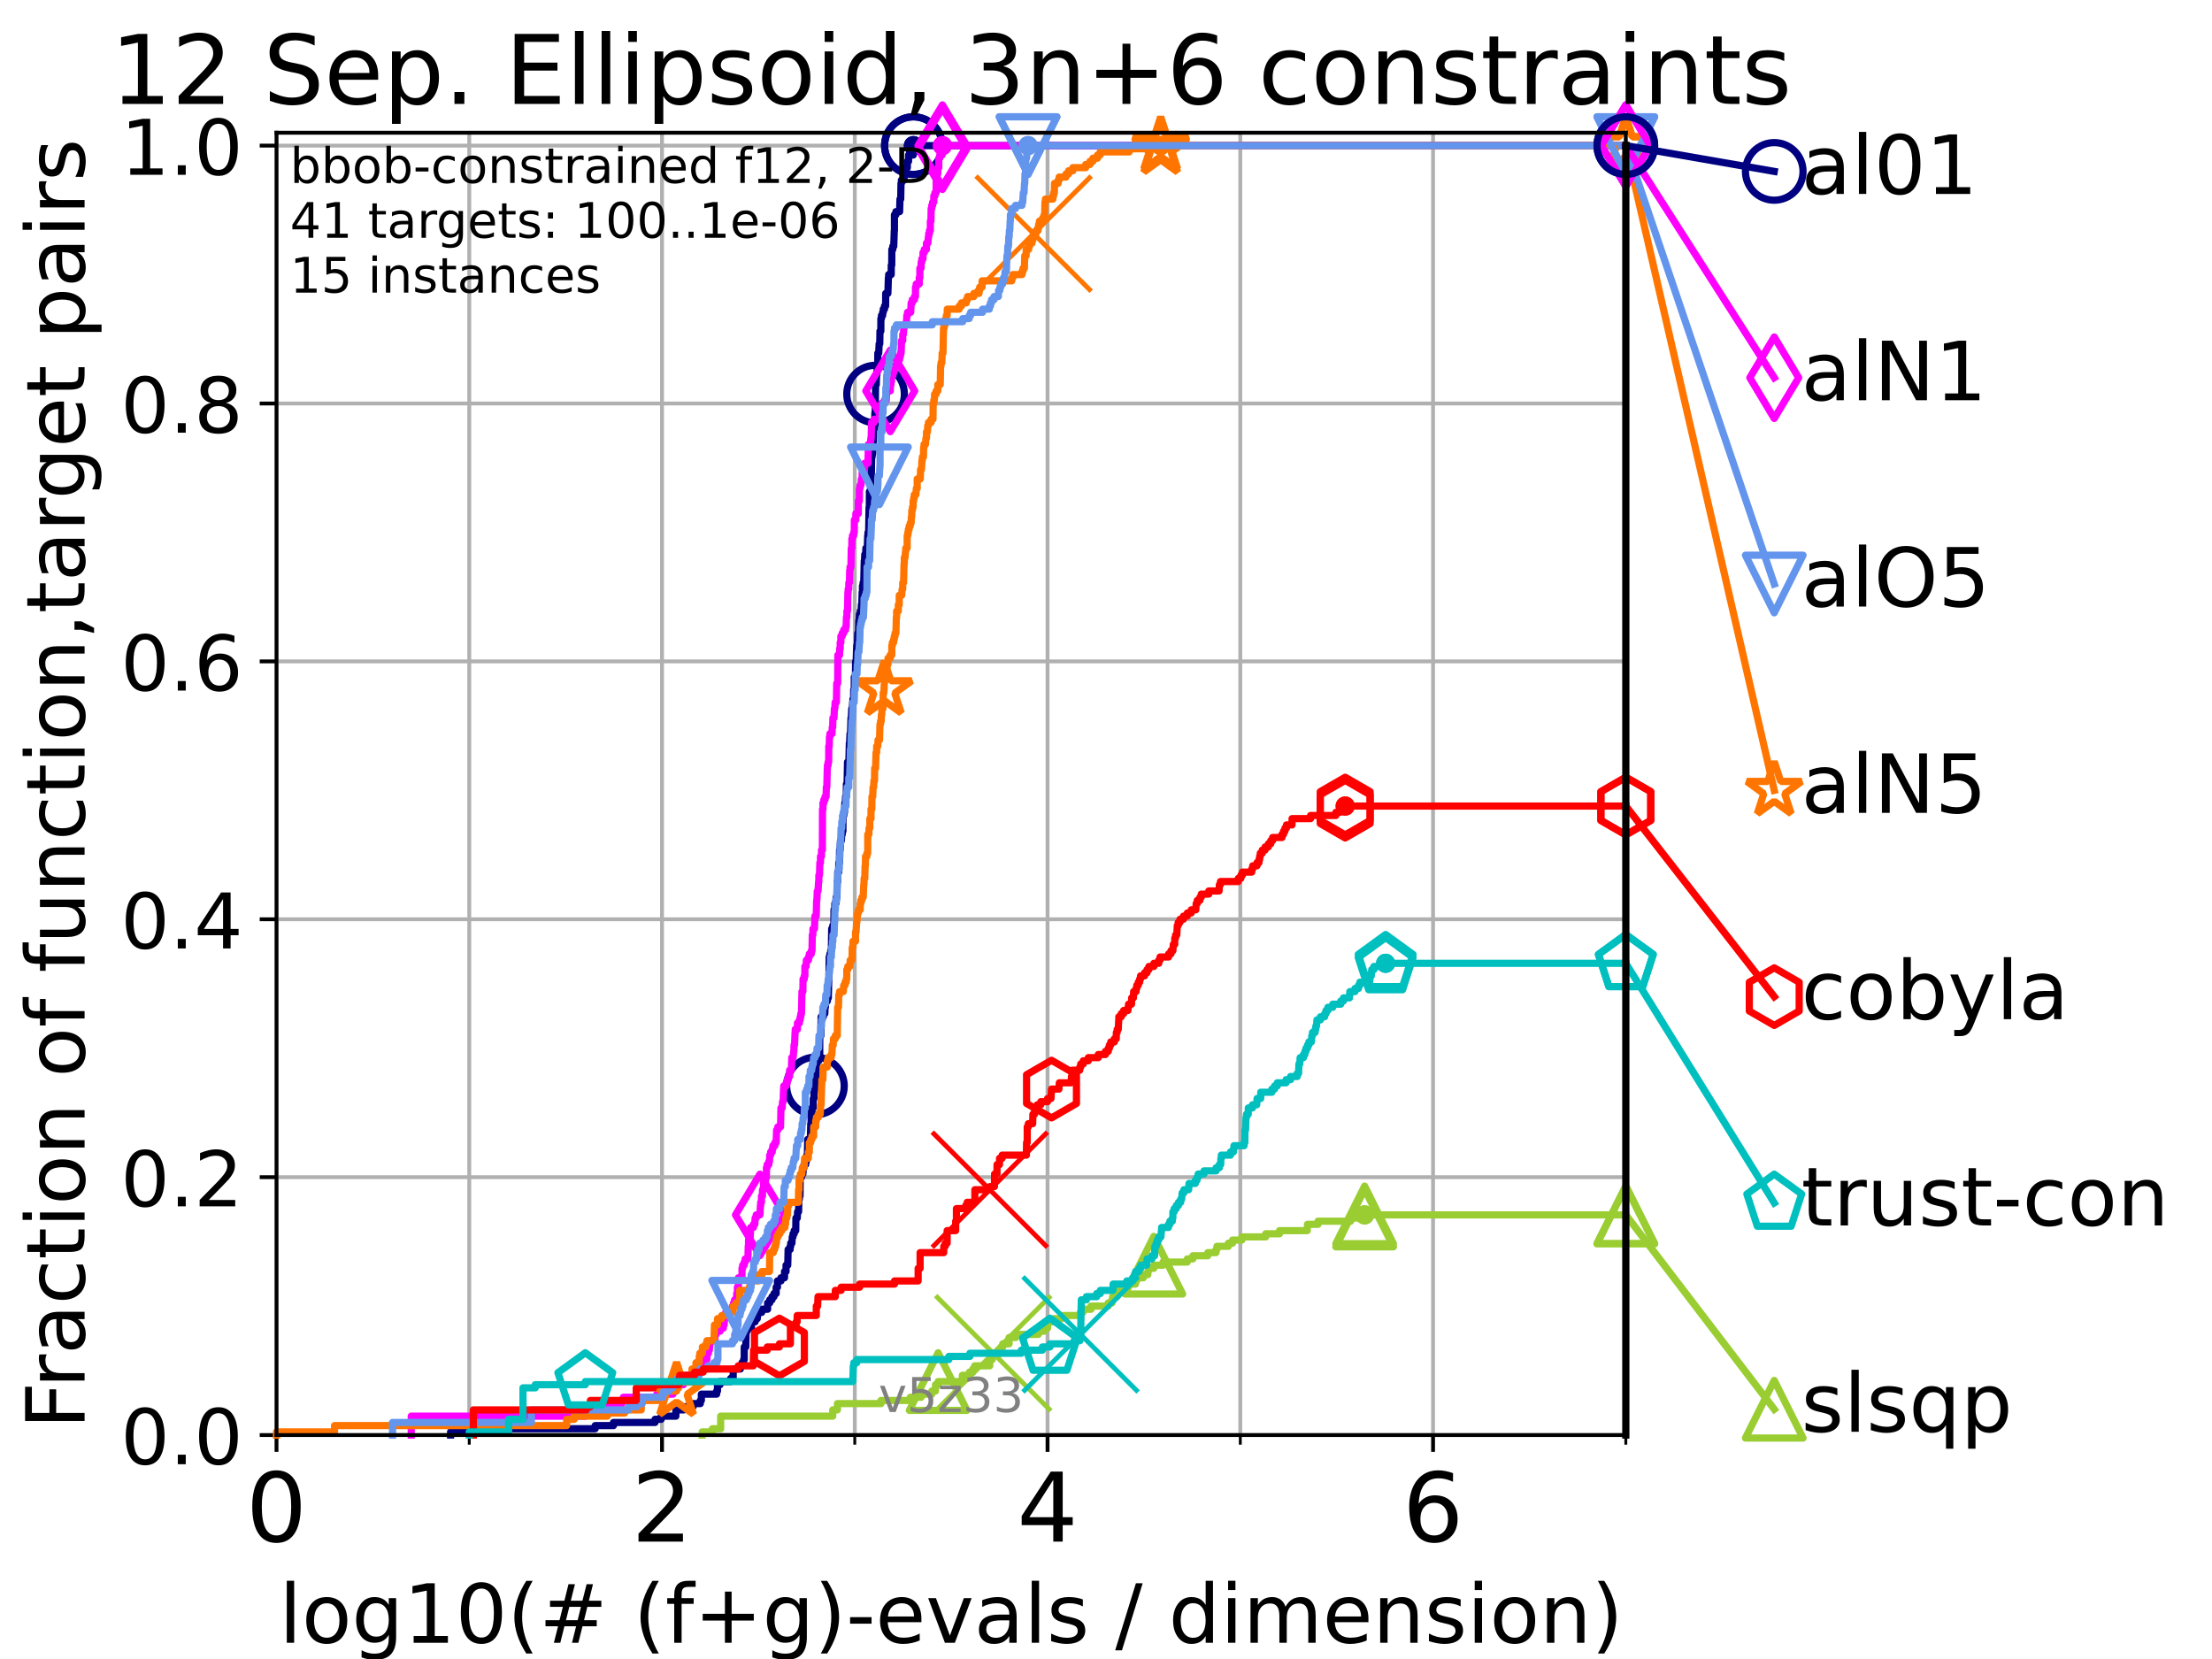 <?xml version="1.0" encoding="utf-8" standalone="no"?>
<!DOCTYPE svg PUBLIC "-//W3C//DTD SVG 1.1//EN"
  "http://www.w3.org/Graphics/SVG/1.1/DTD/svg11.dtd">
<!-- Created with matplotlib (https://matplotlib.org/) -->
<svg height="345.6pt" version="1.1" viewBox="0 0 460.8 345.6" width="460.8pt" xmlns="http://www.w3.org/2000/svg" xmlns:xlink="http://www.w3.org/1999/xlink">
 <defs>
  <style type="text/css">*{stroke-linecap:butt;stroke-linejoin:round;}</style>
 </defs>
 <g id="figure_1">
  <g id="patch_1">
   <path d="M 0 345.6 
L 460.8 345.6 
L 460.8 0 
L 0 0 
z
" style="fill:#ffffff;"/>
  </g>
  <g id="axes_1">
   <g id="patch_2">
    <path d="M 57.6 298.944 
L 338.688 298.944 
L 338.688 27.648 
L 57.6 27.648 
z
" style="fill:#ffffff;"/>
   </g>
   <g id="matplotlib.axis_1">
    <g id="xtick_1">
     <g id="line2d_1">
      <path clip-path="url(#p9430aea6c9)" d="M 57.6 298.944 
L 57.6 27.648 
" style="fill:none;stroke:#b0b0b0;stroke-linecap:square;stroke-width:0.8;"/>
     </g>
     <g id="line2d_2">
      <defs>
       <path d="M 0 0 
L 0 3.5 
" id="ma685381c5e" style="stroke:#000000;stroke-width:0.8;"/>
      </defs>
      <g>
       <use style="stroke:#000000;stroke-width:0.8;" x="57.6" xlink:href="#ma685381c5e" y="298.944"/>
      </g>
     </g>
     <g id="text_1">
      <!-- 0 -->
      <g transform="translate(51.237 321.141)scale(0.2 -0.2)">
       <defs>
        <path d="M 31.781 66.406 
Q 24.172 66.406 20.328 58.906 
Q 16.5 51.422 16.5 36.375 
Q 16.5 21.391 20.328 13.891 
Q 24.172 6.391 31.781 6.391 
Q 39.453 6.391 43.281 13.891 
Q 47.125 21.391 47.125 36.375 
Q 47.125 51.422 43.281 58.906 
Q 39.453 66.406 31.781 66.406 
z
M 31.781 74.219 
Q 44.047 74.219 50.516 64.516 
Q 56.984 54.828 56.984 36.375 
Q 56.984 17.969 50.516 8.266 
Q 44.047 -1.422 31.781 -1.422 
Q 19.531 -1.422 13.062 8.266 
Q 6.594 17.969 6.594 36.375 
Q 6.594 54.828 13.062 64.516 
Q 19.531 74.219 31.781 74.219 
z
" id="DejaVuSans-48"/>
       </defs>
       <use xlink:href="#DejaVuSans-48"/>
      </g>
     </g>
    </g>
    <g id="xtick_2">
     <g id="line2d_3">
      <path clip-path="url(#p9430aea6c9)" d="M 137.911 298.944 
L 137.911 27.648 
" style="fill:none;stroke:#b0b0b0;stroke-linecap:square;stroke-width:0.8;"/>
     </g>
     <g id="line2d_4">
      <g>
       <use style="stroke:#000000;stroke-width:0.8;" x="137.911" xlink:href="#ma685381c5e" y="298.944"/>
      </g>
     </g>
     <g id="text_2">
      <!-- 2 -->
      <g transform="translate(131.548 321.141)scale(0.2 -0.2)">
       <defs>
        <path d="M 19.188 8.297 
L 53.609 8.297 
L 53.609 0 
L 7.328 0 
L 7.328 8.297 
Q 12.938 14.109 22.625 23.891 
Q 32.328 33.688 34.812 36.531 
Q 39.547 41.844 41.422 45.531 
Q 43.312 49.219 43.312 52.781 
Q 43.312 58.594 39.234 62.25 
Q 35.156 65.922 28.609 65.922 
Q 23.969 65.922 18.812 64.312 
Q 13.672 62.703 7.812 59.422 
L 7.812 69.391 
Q 13.766 71.781 18.938 73 
Q 24.125 74.219 28.422 74.219 
Q 39.75 74.219 46.484 68.547 
Q 53.219 62.891 53.219 53.422 
Q 53.219 48.922 51.531 44.891 
Q 49.859 40.875 45.406 35.406 
Q 44.188 33.984 37.641 27.219 
Q 31.109 20.453 19.188 8.297 
z
" id="DejaVuSans-50"/>
       </defs>
       <use xlink:href="#DejaVuSans-50"/>
      </g>
     </g>
    </g>
    <g id="xtick_3">
     <g id="line2d_5">
      <path clip-path="url(#p9430aea6c9)" d="M 218.222 298.944 
L 218.222 27.648 
" style="fill:none;stroke:#b0b0b0;stroke-linecap:square;stroke-width:0.8;"/>
     </g>
     <g id="line2d_6">
      <g>
       <use style="stroke:#000000;stroke-width:0.8;" x="218.222" xlink:href="#ma685381c5e" y="298.944"/>
      </g>
     </g>
     <g id="text_3">
      <!-- 4 -->
      <g transform="translate(211.859 321.141)scale(0.2 -0.2)">
       <defs>
        <path d="M 37.797 64.312 
L 12.891 25.391 
L 37.797 25.391 
z
M 35.203 72.906 
L 47.609 72.906 
L 47.609 25.391 
L 58.016 25.391 
L 58.016 17.188 
L 47.609 17.188 
L 47.609 0 
L 37.797 0 
L 37.797 17.188 
L 4.891 17.188 
L 4.891 26.703 
z
" id="DejaVuSans-52"/>
       </defs>
       <use xlink:href="#DejaVuSans-52"/>
      </g>
     </g>
    </g>
    <g id="xtick_4">
     <g id="line2d_7">
      <path clip-path="url(#p9430aea6c9)" d="M 298.533 298.944 
L 298.533 27.648 
" style="fill:none;stroke:#b0b0b0;stroke-linecap:square;stroke-width:0.8;"/>
     </g>
     <g id="line2d_8">
      <g>
       <use style="stroke:#000000;stroke-width:0.8;" x="298.533" xlink:href="#ma685381c5e" y="298.944"/>
      </g>
     </g>
     <g id="text_4">
      <!-- 6 -->
      <g transform="translate(292.17 321.141)scale(0.2 -0.2)">
       <defs>
        <path d="M 33.016 40.375 
Q 26.375 40.375 22.484 35.828 
Q 18.609 31.297 18.609 23.391 
Q 18.609 15.531 22.484 10.953 
Q 26.375 6.391 33.016 6.391 
Q 39.656 6.391 43.531 10.953 
Q 47.406 15.531 47.406 23.391 
Q 47.406 31.297 43.531 35.828 
Q 39.656 40.375 33.016 40.375 
z
M 52.594 71.297 
L 52.594 62.312 
Q 48.875 64.062 45.094 64.984 
Q 41.312 65.922 37.594 65.922 
Q 27.828 65.922 22.672 59.328 
Q 17.531 52.734 16.797 39.406 
Q 19.672 43.656 24.016 45.922 
Q 28.375 48.188 33.594 48.188 
Q 44.578 48.188 50.953 41.516 
Q 57.328 34.859 57.328 23.391 
Q 57.328 12.156 50.688 5.359 
Q 44.047 -1.422 33.016 -1.422 
Q 20.359 -1.422 13.672 8.266 
Q 6.984 17.969 6.984 36.375 
Q 6.984 53.656 15.188 63.938 
Q 23.391 74.219 37.203 74.219 
Q 40.922 74.219 44.703 73.484 
Q 48.484 72.75 52.594 71.297 
z
" id="DejaVuSans-54"/>
       </defs>
       <use xlink:href="#DejaVuSans-54"/>
      </g>
     </g>
    </g>
    <g id="xtick_5">
     <g id="line2d_9">
      <path clip-path="url(#p9430aea6c9)" d="M 97.755 298.944 
L 97.755 27.648 
" style="fill:none;stroke:#b0b0b0;stroke-linecap:square;stroke-width:0.8;"/>
     </g>
     <g id="line2d_10">
      <defs>
       <path d="M 0 0 
L 0 2 
" id="mb00b14115f" style="stroke:#000000;stroke-width:0.6;"/>
      </defs>
      <g>
       <use style="stroke:#000000;stroke-width:0.6;" x="97.755" xlink:href="#mb00b14115f" y="298.944"/>
      </g>
     </g>
    </g>
    <g id="xtick_6">
     <g id="line2d_11">
      <path clip-path="url(#p9430aea6c9)" d="M 178.066 298.944 
L 178.066 27.648 
" style="fill:none;stroke:#b0b0b0;stroke-linecap:square;stroke-width:0.8;"/>
     </g>
     <g id="line2d_12">
      <g>
       <use style="stroke:#000000;stroke-width:0.6;" x="178.066" xlink:href="#mb00b14115f" y="298.944"/>
      </g>
     </g>
    </g>
    <g id="xtick_7">
     <g id="line2d_13">
      <path clip-path="url(#p9430aea6c9)" d="M 258.377 298.944 
L 258.377 27.648 
" style="fill:none;stroke:#b0b0b0;stroke-linecap:square;stroke-width:0.8;"/>
     </g>
     <g id="line2d_14">
      <g>
       <use style="stroke:#000000;stroke-width:0.6;" x="258.377" xlink:href="#mb00b14115f" y="298.944"/>
      </g>
     </g>
    </g>
    <g id="xtick_8">
     <g id="line2d_15">
      <path clip-path="url(#p9430aea6c9)" d="M 338.688 298.944 
L 338.688 27.648 
" style="fill:none;stroke:#b0b0b0;stroke-linecap:square;stroke-width:0.8;"/>
     </g>
     <g id="line2d_16">
      <g>
       <use style="stroke:#000000;stroke-width:0.6;" x="338.688" xlink:href="#mb00b14115f" y="298.944"/>
      </g>
     </g>
    </g>
    <g id="text_5">
     <!-- log10(# (f+g)-evals / dimension) -->
     <g transform="translate(58.145 342.218)scale(0.17 -0.17)">
      <defs>
       <path d="M 9.422 75.984 
L 18.406 75.984 
L 18.406 0 
L 9.422 0 
z
" id="DejaVuSans-108"/>
       <path d="M 30.609 48.391 
Q 23.391 48.391 19.188 42.75 
Q 14.984 37.109 14.984 27.297 
Q 14.984 17.484 19.156 11.844 
Q 23.344 6.203 30.609 6.203 
Q 37.797 6.203 41.984 11.859 
Q 46.188 17.531 46.188 27.297 
Q 46.188 37.016 41.984 42.703 
Q 37.797 48.391 30.609 48.391 
z
M 30.609 56 
Q 42.328 56 49.016 48.375 
Q 55.719 40.766 55.719 27.297 
Q 55.719 13.875 49.016 6.219 
Q 42.328 -1.422 30.609 -1.422 
Q 18.844 -1.422 12.172 6.219 
Q 5.516 13.875 5.516 27.297 
Q 5.516 40.766 12.172 48.375 
Q 18.844 56 30.609 56 
z
" id="DejaVuSans-111"/>
       <path d="M 45.406 27.984 
Q 45.406 37.75 41.375 43.109 
Q 37.359 48.484 30.078 48.484 
Q 22.859 48.484 18.828 43.109 
Q 14.797 37.75 14.797 27.984 
Q 14.797 18.266 18.828 12.891 
Q 22.859 7.516 30.078 7.516 
Q 37.359 7.516 41.375 12.891 
Q 45.406 18.266 45.406 27.984 
z
M 54.391 6.781 
Q 54.391 -7.172 48.188 -13.984 
Q 42 -20.797 29.203 -20.797 
Q 24.469 -20.797 20.266 -20.094 
Q 16.062 -19.391 12.109 -17.922 
L 12.109 -9.188 
Q 16.062 -11.328 19.922 -12.344 
Q 23.781 -13.375 27.781 -13.375 
Q 36.625 -13.375 41.016 -8.766 
Q 45.406 -4.156 45.406 5.172 
L 45.406 9.625 
Q 42.625 4.781 38.281 2.391 
Q 33.938 0 27.875 0 
Q 17.828 0 11.672 7.656 
Q 5.516 15.328 5.516 27.984 
Q 5.516 40.672 11.672 48.328 
Q 17.828 56 27.875 56 
Q 33.938 56 38.281 53.609 
Q 42.625 51.219 45.406 46.391 
L 45.406 54.688 
L 54.391 54.688 
z
" id="DejaVuSans-103"/>
       <path d="M 12.406 8.297 
L 28.516 8.297 
L 28.516 63.922 
L 10.984 60.406 
L 10.984 69.391 
L 28.422 72.906 
L 38.281 72.906 
L 38.281 8.297 
L 54.391 8.297 
L 54.391 0 
L 12.406 0 
z
" id="DejaVuSans-49"/>
       <path d="M 31 75.875 
Q 24.469 64.656 21.281 53.656 
Q 18.109 42.672 18.109 31.391 
Q 18.109 20.125 21.312 9.062 
Q 24.516 -2 31 -13.188 
L 23.188 -13.188 
Q 15.875 -1.703 12.234 9.375 
Q 8.594 20.453 8.594 31.391 
Q 8.594 42.281 12.203 53.312 
Q 15.828 64.359 23.188 75.875 
z
" id="DejaVuSans-40"/>
       <path d="M 51.125 44 
L 36.922 44 
L 32.812 27.688 
L 47.125 27.688 
z
M 43.797 71.781 
L 38.719 51.516 
L 52.984 51.516 
L 58.109 71.781 
L 65.922 71.781 
L 60.891 51.516 
L 76.125 51.516 
L 76.125 44 
L 58.984 44 
L 54.984 27.688 
L 70.516 27.688 
L 70.516 20.219 
L 53.078 20.219 
L 48 0 
L 40.188 0 
L 45.219 20.219 
L 30.906 20.219 
L 25.875 0 
L 18.016 0 
L 23.094 20.219 
L 7.719 20.219 
L 7.719 27.688 
L 24.906 27.688 
L 29 44 
L 13.281 44 
L 13.281 51.516 
L 30.906 51.516 
L 35.891 71.781 
z
" id="DejaVuSans-35"/>
       <path id="DejaVuSans-32"/>
       <path d="M 37.109 75.984 
L 37.109 68.5 
L 28.516 68.5 
Q 23.688 68.5 21.797 66.547 
Q 19.922 64.594 19.922 59.516 
L 19.922 54.688 
L 34.719 54.688 
L 34.719 47.703 
L 19.922 47.703 
L 19.922 0 
L 10.891 0 
L 10.891 47.703 
L 2.297 47.703 
L 2.297 54.688 
L 10.891 54.688 
L 10.891 58.5 
Q 10.891 67.625 15.141 71.797 
Q 19.391 75.984 28.609 75.984 
z
" id="DejaVuSans-102"/>
       <path d="M 46 62.703 
L 46 35.5 
L 73.188 35.5 
L 73.188 27.203 
L 46 27.203 
L 46 0 
L 37.797 0 
L 37.797 27.203 
L 10.594 27.203 
L 10.594 35.5 
L 37.797 35.5 
L 37.797 62.703 
z
" id="DejaVuSans-43"/>
       <path d="M 8.016 75.875 
L 15.828 75.875 
Q 23.141 64.359 26.781 53.312 
Q 30.422 42.281 30.422 31.391 
Q 30.422 20.453 26.781 9.375 
Q 23.141 -1.703 15.828 -13.188 
L 8.016 -13.188 
Q 14.5 -2 17.703 9.062 
Q 20.906 20.125 20.906 31.391 
Q 20.906 42.672 17.703 53.656 
Q 14.5 64.656 8.016 75.875 
z
" id="DejaVuSans-41"/>
       <path d="M 4.891 31.391 
L 31.203 31.391 
L 31.203 23.391 
L 4.891 23.391 
z
" id="DejaVuSans-45"/>
       <path d="M 56.203 29.594 
L 56.203 25.203 
L 14.891 25.203 
Q 15.484 15.922 20.484 11.062 
Q 25.484 6.203 34.422 6.203 
Q 39.594 6.203 44.453 7.469 
Q 49.312 8.734 54.109 11.281 
L 54.109 2.781 
Q 49.266 0.734 44.188 -0.344 
Q 39.109 -1.422 33.891 -1.422 
Q 20.797 -1.422 13.156 6.188 
Q 5.516 13.812 5.516 26.812 
Q 5.516 40.234 12.766 48.109 
Q 20.016 56 32.328 56 
Q 43.359 56 49.781 48.891 
Q 56.203 41.797 56.203 29.594 
z
M 47.219 32.234 
Q 47.125 39.594 43.094 43.984 
Q 39.062 48.391 32.422 48.391 
Q 24.906 48.391 20.391 44.141 
Q 15.875 39.891 15.188 32.172 
z
" id="DejaVuSans-101"/>
       <path d="M 2.984 54.688 
L 12.5 54.688 
L 29.594 8.797 
L 46.688 54.688 
L 56.203 54.688 
L 35.688 0 
L 23.484 0 
z
" id="DejaVuSans-118"/>
       <path d="M 34.281 27.484 
Q 23.391 27.484 19.188 25 
Q 14.984 22.516 14.984 16.5 
Q 14.984 11.719 18.141 8.906 
Q 21.297 6.109 26.703 6.109 
Q 34.188 6.109 38.703 11.406 
Q 43.219 16.703 43.219 25.484 
L 43.219 27.484 
z
M 52.203 31.203 
L 52.203 0 
L 43.219 0 
L 43.219 8.297 
Q 40.141 3.328 35.547 0.953 
Q 30.953 -1.422 24.312 -1.422 
Q 15.922 -1.422 10.953 3.297 
Q 6 8.016 6 15.922 
Q 6 25.141 12.172 29.828 
Q 18.359 34.516 30.609 34.516 
L 43.219 34.516 
L 43.219 35.406 
Q 43.219 41.609 39.141 45 
Q 35.062 48.391 27.688 48.391 
Q 23 48.391 18.547 47.266 
Q 14.109 46.141 10.016 43.891 
L 10.016 52.203 
Q 14.938 54.109 19.578 55.047 
Q 24.219 56 28.609 56 
Q 40.484 56 46.344 49.844 
Q 52.203 43.703 52.203 31.203 
z
" id="DejaVuSans-97"/>
       <path d="M 44.281 53.078 
L 44.281 44.578 
Q 40.484 46.531 36.375 47.5 
Q 32.281 48.484 27.875 48.484 
Q 21.188 48.484 17.844 46.438 
Q 14.5 44.391 14.5 40.281 
Q 14.5 37.156 16.891 35.375 
Q 19.281 33.594 26.516 31.984 
L 29.594 31.297 
Q 39.156 29.25 43.188 25.516 
Q 47.219 21.781 47.219 15.094 
Q 47.219 7.469 41.188 3.016 
Q 35.156 -1.422 24.609 -1.422 
Q 20.219 -1.422 15.453 -0.562 
Q 10.688 0.297 5.422 2 
L 5.422 11.281 
Q 10.406 8.688 15.234 7.391 
Q 20.062 6.109 24.812 6.109 
Q 31.156 6.109 34.562 8.281 
Q 37.984 10.453 37.984 14.406 
Q 37.984 18.062 35.516 20.016 
Q 33.062 21.969 24.703 23.781 
L 21.578 24.516 
Q 13.234 26.266 9.516 29.906 
Q 5.812 33.547 5.812 39.891 
Q 5.812 47.609 11.281 51.797 
Q 16.75 56 26.812 56 
Q 31.781 56 36.172 55.266 
Q 40.578 54.547 44.281 53.078 
z
" id="DejaVuSans-115"/>
       <path d="M 25.391 72.906 
L 33.688 72.906 
L 8.297 -9.281 
L 0 -9.281 
z
" id="DejaVuSans-47"/>
       <path d="M 45.406 46.391 
L 45.406 75.984 
L 54.391 75.984 
L 54.391 0 
L 45.406 0 
L 45.406 8.203 
Q 42.578 3.328 38.25 0.953 
Q 33.938 -1.422 27.875 -1.422 
Q 17.969 -1.422 11.734 6.484 
Q 5.516 14.406 5.516 27.297 
Q 5.516 40.188 11.734 48.094 
Q 17.969 56 27.875 56 
Q 33.938 56 38.25 53.625 
Q 42.578 51.266 45.406 46.391 
z
M 14.797 27.297 
Q 14.797 17.391 18.875 11.75 
Q 22.953 6.109 30.078 6.109 
Q 37.203 6.109 41.297 11.75 
Q 45.406 17.391 45.406 27.297 
Q 45.406 37.203 41.297 42.844 
Q 37.203 48.484 30.078 48.484 
Q 22.953 48.484 18.875 42.844 
Q 14.797 37.203 14.797 27.297 
z
" id="DejaVuSans-100"/>
       <path d="M 9.422 54.688 
L 18.406 54.688 
L 18.406 0 
L 9.422 0 
z
M 9.422 75.984 
L 18.406 75.984 
L 18.406 64.594 
L 9.422 64.594 
z
" id="DejaVuSans-105"/>
       <path d="M 52 44.188 
Q 55.375 50.25 60.062 53.125 
Q 64.75 56 71.094 56 
Q 79.641 56 84.281 50.016 
Q 88.922 44.047 88.922 33.016 
L 88.922 0 
L 79.891 0 
L 79.891 32.719 
Q 79.891 40.578 77.094 44.375 
Q 74.312 48.188 68.609 48.188 
Q 61.625 48.188 57.562 43.547 
Q 53.516 38.922 53.516 30.906 
L 53.516 0 
L 44.484 0 
L 44.484 32.719 
Q 44.484 40.625 41.703 44.406 
Q 38.922 48.188 33.109 48.188 
Q 26.219 48.188 22.156 43.531 
Q 18.109 38.875 18.109 30.906 
L 18.109 0 
L 9.078 0 
L 9.078 54.688 
L 18.109 54.688 
L 18.109 46.188 
Q 21.188 51.219 25.484 53.609 
Q 29.781 56 35.688 56 
Q 41.656 56 45.828 52.969 
Q 50 49.953 52 44.188 
z
" id="DejaVuSans-109"/>
       <path d="M 54.891 33.016 
L 54.891 0 
L 45.906 0 
L 45.906 32.719 
Q 45.906 40.484 42.875 44.328 
Q 39.844 48.188 33.797 48.188 
Q 26.516 48.188 22.312 43.547 
Q 18.109 38.922 18.109 30.906 
L 18.109 0 
L 9.078 0 
L 9.078 54.688 
L 18.109 54.688 
L 18.109 46.188 
Q 21.344 51.125 25.703 53.562 
Q 30.078 56 35.797 56 
Q 45.219 56 50.047 50.172 
Q 54.891 44.344 54.891 33.016 
z
" id="DejaVuSans-110"/>
      </defs>
      <use xlink:href="#DejaVuSans-108"/>
      <use x="27.783" xlink:href="#DejaVuSans-111"/>
      <use x="88.965" xlink:href="#DejaVuSans-103"/>
      <use x="152.441" xlink:href="#DejaVuSans-49"/>
      <use x="216.064" xlink:href="#DejaVuSans-48"/>
      <use x="279.688" xlink:href="#DejaVuSans-40"/>
      <use x="318.701" xlink:href="#DejaVuSans-35"/>
      <use x="402.49" xlink:href="#DejaVuSans-32"/>
      <use x="434.277" xlink:href="#DejaVuSans-40"/>
      <use x="473.291" xlink:href="#DejaVuSans-102"/>
      <use x="508.496" xlink:href="#DejaVuSans-43"/>
      <use x="592.285" xlink:href="#DejaVuSans-103"/>
      <use x="655.762" xlink:href="#DejaVuSans-41"/>
      <use x="694.775" xlink:href="#DejaVuSans-45"/>
      <use x="730.859" xlink:href="#DejaVuSans-101"/>
      <use x="792.383" xlink:href="#DejaVuSans-118"/>
      <use x="851.562" xlink:href="#DejaVuSans-97"/>
      <use x="912.842" xlink:href="#DejaVuSans-108"/>
      <use x="940.625" xlink:href="#DejaVuSans-115"/>
      <use x="992.725" xlink:href="#DejaVuSans-32"/>
      <use x="1024.512" xlink:href="#DejaVuSans-47"/>
      <use x="1058.203" xlink:href="#DejaVuSans-32"/>
      <use x="1089.99" xlink:href="#DejaVuSans-100"/>
      <use x="1153.467" xlink:href="#DejaVuSans-105"/>
      <use x="1181.25" xlink:href="#DejaVuSans-109"/>
      <use x="1278.662" xlink:href="#DejaVuSans-101"/>
      <use x="1340.186" xlink:href="#DejaVuSans-110"/>
      <use x="1403.564" xlink:href="#DejaVuSans-115"/>
      <use x="1455.664" xlink:href="#DejaVuSans-105"/>
      <use x="1483.447" xlink:href="#DejaVuSans-111"/>
      <use x="1544.629" xlink:href="#DejaVuSans-110"/>
      <use x="1608.008" xlink:href="#DejaVuSans-41"/>
     </g>
    </g>
   </g>
   <g id="matplotlib.axis_2">
    <g id="ytick_1">
     <g id="line2d_17">
      <path clip-path="url(#p9430aea6c9)" d="M 57.6 298.944 
L 338.688 298.944 
" style="fill:none;stroke:#b0b0b0;stroke-linecap:square;stroke-width:0.8;"/>
     </g>
     <g id="line2d_18">
      <defs>
       <path d="M 0 0 
L -3.5 0 
" id="mc4a131dd2a" style="stroke:#000000;stroke-width:0.8;"/>
      </defs>
      <g>
       <use style="stroke:#000000;stroke-width:0.8;" x="57.6" xlink:href="#mc4a131dd2a" y="298.944"/>
      </g>
     </g>
     <g id="text_6">
      <!-- 0.0 -->
      <g transform="translate(25.155 305.023)scale(0.16 -0.16)">
       <defs>
        <path d="M 10.688 12.406 
L 21 12.406 
L 21 0 
L 10.688 0 
z
" id="DejaVuSans-46"/>
       </defs>
       <use xlink:href="#DejaVuSans-48"/>
       <use x="63.623" xlink:href="#DejaVuSans-46"/>
       <use x="95.41" xlink:href="#DejaVuSans-48"/>
      </g>
     </g>
    </g>
    <g id="ytick_2">
     <g id="line2d_19">
      <path clip-path="url(#p9430aea6c9)" d="M 57.6 245.222 
L 338.688 245.222 
" style="fill:none;stroke:#b0b0b0;stroke-linecap:square;stroke-width:0.8;"/>
     </g>
     <g id="line2d_20">
      <g>
       <use style="stroke:#000000;stroke-width:0.8;" x="57.6" xlink:href="#mc4a131dd2a" y="245.222"/>
      </g>
     </g>
     <g id="text_7">
      <!-- 0.2 -->
      <g transform="translate(25.155 251.301)scale(0.16 -0.16)">
       <use xlink:href="#DejaVuSans-48"/>
       <use x="63.623" xlink:href="#DejaVuSans-46"/>
       <use x="95.41" xlink:href="#DejaVuSans-50"/>
      </g>
     </g>
    </g>
    <g id="ytick_3">
     <g id="line2d_21">
      <path clip-path="url(#p9430aea6c9)" d="M 57.6 191.5 
L 338.688 191.5 
" style="fill:none;stroke:#b0b0b0;stroke-linecap:square;stroke-width:0.8;"/>
     </g>
     <g id="line2d_22">
      <g>
       <use style="stroke:#000000;stroke-width:0.8;" x="57.6" xlink:href="#mc4a131dd2a" y="191.5"/>
      </g>
     </g>
     <g id="text_8">
      <!-- 0.4 -->
      <g transform="translate(25.155 197.579)scale(0.16 -0.16)">
       <use xlink:href="#DejaVuSans-48"/>
       <use x="63.623" xlink:href="#DejaVuSans-46"/>
       <use x="95.41" xlink:href="#DejaVuSans-52"/>
      </g>
     </g>
    </g>
    <g id="ytick_4">
     <g id="line2d_23">
      <path clip-path="url(#p9430aea6c9)" d="M 57.6 137.778 
L 338.688 137.778 
" style="fill:none;stroke:#b0b0b0;stroke-linecap:square;stroke-width:0.8;"/>
     </g>
     <g id="line2d_24">
      <g>
       <use style="stroke:#000000;stroke-width:0.8;" x="57.6" xlink:href="#mc4a131dd2a" y="137.778"/>
      </g>
     </g>
     <g id="text_9">
      <!-- 0.6 -->
      <g transform="translate(25.155 143.857)scale(0.16 -0.16)">
       <use xlink:href="#DejaVuSans-48"/>
       <use x="63.623" xlink:href="#DejaVuSans-46"/>
       <use x="95.41" xlink:href="#DejaVuSans-54"/>
      </g>
     </g>
    </g>
    <g id="ytick_5">
     <g id="line2d_25">
      <path clip-path="url(#p9430aea6c9)" d="M 57.6 84.056 
L 338.688 84.056 
" style="fill:none;stroke:#b0b0b0;stroke-linecap:square;stroke-width:0.8;"/>
     </g>
     <g id="line2d_26">
      <g>
       <use style="stroke:#000000;stroke-width:0.8;" x="57.6" xlink:href="#mc4a131dd2a" y="84.056"/>
      </g>
     </g>
     <g id="text_10">
      <!-- 0.8 -->
      <g transform="translate(25.155 90.135)scale(0.16 -0.16)">
       <defs>
        <path d="M 31.781 34.625 
Q 24.75 34.625 20.719 30.859 
Q 16.703 27.094 16.703 20.516 
Q 16.703 13.922 20.719 10.156 
Q 24.75 6.391 31.781 6.391 
Q 38.812 6.391 42.859 10.172 
Q 46.922 13.969 46.922 20.516 
Q 46.922 27.094 42.891 30.859 
Q 38.875 34.625 31.781 34.625 
z
M 21.922 38.812 
Q 15.578 40.375 12.031 44.719 
Q 8.5 49.078 8.5 55.328 
Q 8.5 64.062 14.719 69.141 
Q 20.953 74.219 31.781 74.219 
Q 42.672 74.219 48.875 69.141 
Q 55.078 64.062 55.078 55.328 
Q 55.078 49.078 51.531 44.719 
Q 48 40.375 41.703 38.812 
Q 48.828 37.156 52.797 32.312 
Q 56.781 27.484 56.781 20.516 
Q 56.781 9.906 50.312 4.234 
Q 43.844 -1.422 31.781 -1.422 
Q 19.734 -1.422 13.25 4.234 
Q 6.781 9.906 6.781 20.516 
Q 6.781 27.484 10.781 32.312 
Q 14.797 37.156 21.922 38.812 
z
M 18.312 54.391 
Q 18.312 48.734 21.844 45.562 
Q 25.391 42.391 31.781 42.391 
Q 38.141 42.391 41.719 45.562 
Q 45.312 48.734 45.312 54.391 
Q 45.312 60.062 41.719 63.234 
Q 38.141 66.406 31.781 66.406 
Q 25.391 66.406 21.844 63.234 
Q 18.312 60.062 18.312 54.391 
z
" id="DejaVuSans-56"/>
       </defs>
       <use xlink:href="#DejaVuSans-48"/>
       <use x="63.623" xlink:href="#DejaVuSans-46"/>
       <use x="95.41" xlink:href="#DejaVuSans-56"/>
      </g>
     </g>
    </g>
    <g id="ytick_6">
     <g id="line2d_27">
      <path clip-path="url(#p9430aea6c9)" d="M 57.6 30.334 
L 338.688 30.334 
" style="fill:none;stroke:#b0b0b0;stroke-linecap:square;stroke-width:0.8;"/>
     </g>
     <g id="line2d_28">
      <g>
       <use style="stroke:#000000;stroke-width:0.8;" x="57.6" xlink:href="#mc4a131dd2a" y="30.334"/>
      </g>
     </g>
     <g id="text_11">
      <!-- 1.0 -->
      <g transform="translate(25.155 36.413)scale(0.16 -0.16)">
       <use xlink:href="#DejaVuSans-49"/>
       <use x="63.623" xlink:href="#DejaVuSans-46"/>
       <use x="95.41" xlink:href="#DejaVuSans-48"/>
      </g>
     </g>
    </g>
    <g id="text_12">
     <!-- Fraction of function,target pairs -->
     <g transform="translate(17.62 297.681)rotate(-90)scale(0.17 -0.17)">
      <defs>
       <path d="M 9.812 72.906 
L 51.703 72.906 
L 51.703 64.594 
L 19.672 64.594 
L 19.672 43.109 
L 48.578 43.109 
L 48.578 34.812 
L 19.672 34.812 
L 19.672 0 
L 9.812 0 
z
" id="DejaVuSans-70"/>
       <path d="M 41.109 46.297 
Q 39.594 47.172 37.812 47.578 
Q 36.031 48 33.891 48 
Q 26.266 48 22.188 43.047 
Q 18.109 38.094 18.109 28.812 
L 18.109 0 
L 9.078 0 
L 9.078 54.688 
L 18.109 54.688 
L 18.109 46.188 
Q 20.953 51.172 25.484 53.578 
Q 30.031 56 36.531 56 
Q 37.453 56 38.578 55.875 
Q 39.703 55.766 41.062 55.516 
z
" id="DejaVuSans-114"/>
       <path d="M 48.781 52.594 
L 48.781 44.188 
Q 44.969 46.297 41.141 47.344 
Q 37.312 48.391 33.406 48.391 
Q 24.656 48.391 19.812 42.844 
Q 14.984 37.312 14.984 27.297 
Q 14.984 17.281 19.812 11.734 
Q 24.656 6.203 33.406 6.203 
Q 37.312 6.203 41.141 7.25 
Q 44.969 8.297 48.781 10.406 
L 48.781 2.094 
Q 45.016 0.344 40.984 -0.531 
Q 36.969 -1.422 32.422 -1.422 
Q 20.062 -1.422 12.781 6.344 
Q 5.516 14.109 5.516 27.297 
Q 5.516 40.672 12.859 48.328 
Q 20.219 56 33.016 56 
Q 37.156 56 41.109 55.141 
Q 45.062 54.297 48.781 52.594 
z
" id="DejaVuSans-99"/>
       <path d="M 18.312 70.219 
L 18.312 54.688 
L 36.812 54.688 
L 36.812 47.703 
L 18.312 47.703 
L 18.312 18.016 
Q 18.312 11.328 20.141 9.422 
Q 21.969 7.516 27.594 7.516 
L 36.812 7.516 
L 36.812 0 
L 27.594 0 
Q 17.188 0 13.234 3.875 
Q 9.281 7.766 9.281 18.016 
L 9.281 47.703 
L 2.688 47.703 
L 2.688 54.688 
L 9.281 54.688 
L 9.281 70.219 
z
" id="DejaVuSans-116"/>
       <path d="M 8.5 21.578 
L 8.5 54.688 
L 17.484 54.688 
L 17.484 21.922 
Q 17.484 14.156 20.5 10.266 
Q 23.531 6.391 29.594 6.391 
Q 36.859 6.391 41.078 11.031 
Q 45.312 15.672 45.312 23.688 
L 45.312 54.688 
L 54.297 54.688 
L 54.297 0 
L 45.312 0 
L 45.312 8.406 
Q 42.047 3.422 37.719 1 
Q 33.406 -1.422 27.688 -1.422 
Q 18.266 -1.422 13.375 4.438 
Q 8.5 10.297 8.5 21.578 
z
M 31.109 56 
z
" id="DejaVuSans-117"/>
       <path d="M 11.719 12.406 
L 22.016 12.406 
L 22.016 4 
L 14.016 -11.625 
L 7.719 -11.625 
L 11.719 4 
z
" id="DejaVuSans-44"/>
       <path d="M 18.109 8.203 
L 18.109 -20.797 
L 9.078 -20.797 
L 9.078 54.688 
L 18.109 54.688 
L 18.109 46.391 
Q 20.953 51.266 25.266 53.625 
Q 29.594 56 35.594 56 
Q 45.562 56 51.781 48.094 
Q 58.016 40.188 58.016 27.297 
Q 58.016 14.406 51.781 6.484 
Q 45.562 -1.422 35.594 -1.422 
Q 29.594 -1.422 25.266 0.953 
Q 20.953 3.328 18.109 8.203 
z
M 48.688 27.297 
Q 48.688 37.203 44.609 42.844 
Q 40.531 48.484 33.406 48.484 
Q 26.266 48.484 22.188 42.844 
Q 18.109 37.203 18.109 27.297 
Q 18.109 17.391 22.188 11.75 
Q 26.266 6.109 33.406 6.109 
Q 40.531 6.109 44.609 11.75 
Q 48.688 17.391 48.688 27.297 
z
" id="DejaVuSans-112"/>
      </defs>
      <use xlink:href="#DejaVuSans-70"/>
      <use x="50.27" xlink:href="#DejaVuSans-114"/>
      <use x="91.383" xlink:href="#DejaVuSans-97"/>
      <use x="152.662" xlink:href="#DejaVuSans-99"/>
      <use x="207.643" xlink:href="#DejaVuSans-116"/>
      <use x="246.852" xlink:href="#DejaVuSans-105"/>
      <use x="274.635" xlink:href="#DejaVuSans-111"/>
      <use x="335.816" xlink:href="#DejaVuSans-110"/>
      <use x="399.195" xlink:href="#DejaVuSans-32"/>
      <use x="430.982" xlink:href="#DejaVuSans-111"/>
      <use x="492.164" xlink:href="#DejaVuSans-102"/>
      <use x="527.369" xlink:href="#DejaVuSans-32"/>
      <use x="559.156" xlink:href="#DejaVuSans-102"/>
      <use x="594.361" xlink:href="#DejaVuSans-117"/>
      <use x="657.74" xlink:href="#DejaVuSans-110"/>
      <use x="721.119" xlink:href="#DejaVuSans-99"/>
      <use x="776.1" xlink:href="#DejaVuSans-116"/>
      <use x="815.309" xlink:href="#DejaVuSans-105"/>
      <use x="843.092" xlink:href="#DejaVuSans-111"/>
      <use x="904.273" xlink:href="#DejaVuSans-110"/>
      <use x="967.652" xlink:href="#DejaVuSans-44"/>
      <use x="999.439" xlink:href="#DejaVuSans-116"/>
      <use x="1038.648" xlink:href="#DejaVuSans-97"/>
      <use x="1099.928" xlink:href="#DejaVuSans-114"/>
      <use x="1139.291" xlink:href="#DejaVuSans-103"/>
      <use x="1202.768" xlink:href="#DejaVuSans-101"/>
      <use x="1264.291" xlink:href="#DejaVuSans-116"/>
      <use x="1303.5" xlink:href="#DejaVuSans-32"/>
      <use x="1335.287" xlink:href="#DejaVuSans-112"/>
      <use x="1398.764" xlink:href="#DejaVuSans-97"/>
      <use x="1460.043" xlink:href="#DejaVuSans-105"/>
      <use x="1487.826" xlink:href="#DejaVuSans-114"/>
      <use x="1528.939" xlink:href="#DejaVuSans-115"/>
     </g>
    </g>
   </g>
   <g id="line2d_29">
    <defs>
     <path d="M 0 1.5 
C 0.398 1.5 0.779 1.342 1.061 1.061 
C 1.342 0.779 1.5 0.398 1.5 0 
C 1.5 -0.398 1.342 -0.779 1.061 -1.061 
C 0.779 -1.342 0.398 -1.5 0 -1.5 
C -0.398 -1.5 -0.779 -1.342 -1.061 -1.061 
C -1.342 -0.779 -1.5 -0.398 -1.5 0 
C -1.5 0.398 -1.342 0.779 -1.061 1.061 
C -0.779 1.342 -0.398 1.5 0 1.5 
z
" id="mbf76de45b8" style="stroke:#000080;"/>
    </defs>
    <g>
     <use style="fill:#000080;stroke:#000080;" x="190.276" xlink:href="#mbf76de45b8" y="30.334"/>
     <use style="fill:#000080;stroke:#000080;" x="190.276" xlink:href="#mbf76de45b8" y="30.334"/>
    </g>
   </g>
   <g id="line2d_30">
    <path d="M 93.864 298.944 
L 93.864 298.289 
L 103.623 298.289 
L 103.623 297.634 
L 123.985 297.634 
L 123.985 296.979 
L 127.799 296.979 
L 127.799 296.323 
L 136.457 296.323 
L 136.457 295.668 
L 137.736 295.668 
L 137.736 295.013 
L 140.797 295.013 
L 140.797 293.703 
L 142.486 293.703 
L 142.486 293.048 
L 144.391 293.048 
L 144.391 292.393 
L 145.888 292.393 
L 145.888 291.737 
L 146.107 291.737 
L 146.107 290.427 
L 149.287 290.427 
L 149.287 289.772 
L 149.468 289.772 
L 149.468 288.462 
L 149.999 288.462 
L 149.999 287.807 
L 152.207 287.807 
L 152.207 287.151 
L 152.737 287.151 
L 152.737 285.186 
L 154.236 285.186 
L 154.236 284.531 
L 154.574 284.531 
L 154.574 283.876 
L 154.906 283.876 
L 154.906 283.22 
L 155.038 283.22 
L 155.038 280.6 
L 155.361 280.6 
L 155.425 277.324 
L 155.616 277.324 
L 155.616 276.669 
L 156.539 276.669 
L 156.539 275.359 
L 157.301 275.359 
L 157.301 274.704 
L 157.754 274.704 
L 157.754 274.048 
L 157.865 274.048 
L 157.865 273.393 
L 158.679 273.393 
L 158.679 272.738 
L 159.907 272.738 
L 159.907 271.428 
L 160.346 271.428 
L 160.346 270.773 
L 160.821 270.773 
L 160.821 270.118 
L 161.238 270.118 
L 161.238 269.462 
L 161.69 269.462 
L 161.69 268.152 
L 161.956 268.152 
L 161.956 266.842 
L 162.687 266.842 
L 162.687 266.187 
L 163.429 266.187 
L 163.429 264.876 
L 163.749 264.876 
L 163.749 263.566 
L 164.102 263.566 
L 164.18 260.29 
L 164.6 260.29 
L 164.6 259.635 
L 164.713 259.635 
L 164.713 258.98 
L 164.973 258.98 
L 165.047 257.67 
L 165.194 257.67 
L 165.194 257.015 
L 165.447 257.015 
L 165.447 256.36 
L 165.768 256.36 
L 165.803 253.739 
L 166.083 253.739 
L 166.152 252.429 
L 166.358 252.429 
L 166.426 249.808 
L 166.528 249.808 
L 166.528 249.153 
L 166.662 249.153 
L 166.696 245.222 
L 166.962 245.222 
L 166.962 244.567 
L 167.256 244.567 
L 167.353 243.257 
L 167.481 243.257 
L 167.481 242.601 
L 167.83 242.601 
L 167.83 241.946 
L 167.986 241.946 
L 168.079 240.636 
L 168.202 240.636 
L 168.263 237.36 
L 168.806 237.36 
L 168.894 234.085 
L 168.953 234.085 
L 169.012 231.464 
L 169.129 231.464 
L 169.129 230.809 
L 169.389 230.809 
L 169.418 228.843 
L 169.56 228.843 
L 169.56 227.533 
L 169.673 227.533 
L 169.673 226.878 
L 169.786 226.878 
L 169.87 224.257 
L 170.036 224.257 
L 170.036 221.637 
L 170.174 221.637 
L 170.174 220.982 
L 170.581 220.982 
L 170.581 220.326 
L 170.767 220.326 
L 170.767 215.74 
L 171.004 215.74 
L 171.056 211.81 
L 171.519 211.81 
L 171.519 211.154 
L 171.821 211.154 
L 171.871 209.844 
L 171.946 209.844 
L 172.02 208.534 
L 172.362 208.534 
L 172.362 207.879 
L 172.554 207.879 
L 172.649 203.948 
L 172.697 203.948 
L 172.721 199.362 
L 172.886 199.362 
L 172.886 198.707 
L 173.049 198.707 
L 173.049 198.052 
L 173.188 198.052 
L 173.257 193.465 
L 173.486 193.465 
L 173.486 192.81 
L 173.711 192.81 
L 173.733 189.535 
L 173.911 189.535 
L 173.911 188.224 
L 174.131 188.224 
L 174.197 186.914 
L 174.348 186.914 
L 174.413 183.638 
L 174.499 183.638 
L 174.52 181.673 
L 174.733 181.673 
L 174.733 179.707 
L 174.88 179.707 
L 174.901 177.087 
L 175.005 177.087 
L 175.088 175.121 
L 175.273 175.121 
L 175.355 173.811 
L 175.456 173.811 
L 175.456 173.156 
L 175.598 173.156 
L 175.618 169.88 
L 175.777 169.88 
L 175.777 169.225 
L 175.916 169.225 
L 175.995 167.26 
L 176.093 167.26 
L 176.151 165.949 
L 176.306 165.949 
L 176.325 163.329 
L 176.46 163.329 
L 176.555 158.743 
L 176.838 158.743 
L 176.931 154.812 
L 176.987 154.812 
L 177.08 152.846 
L 177.172 152.846 
L 177.282 149.571 
L 177.336 149.571 
L 177.445 147.605 
L 177.553 147.605 
L 177.625 146.295 
L 177.678 146.295 
L 177.678 145.64 
L 177.838 145.64 
L 177.838 143.674 
L 177.961 143.674 
L 177.961 141.054 
L 178.205 141.054 
L 178.24 137.778 
L 178.36 137.778 
L 178.446 135.157 
L 178.48 135.157 
L 178.48 134.502 
L 178.599 134.502 
L 178.683 131.882 
L 178.851 131.882 
L 178.901 129.261 
L 178.967 129.261 
L 179.033 127.951 
L 179.214 127.951 
L 179.214 127.296 
L 179.392 127.296 
L 179.441 125.985 
L 179.521 125.985 
L 179.601 123.365 
L 179.665 123.365 
L 179.665 122.055 
L 179.792 122.055 
L 179.792 121.399 
L 179.933 121.399 
L 180.043 116.813 
L 180.089 116.813 
L 180.151 115.503 
L 180.321 115.503 
L 180.382 114.193 
L 180.67 114.193 
L 180.76 111.572 
L 180.819 111.572 
L 180.819 110.917 
L 180.953 110.917 
L 181.041 105.676 
L 181.1 105.676 
L 181.115 102.4 
L 181.347 102.4 
L 181.405 99.124 
L 181.52 99.124 
L 181.577 95.194 
L 181.676 95.194 
L 181.676 94.538 
L 181.804 94.538 
L 181.902 91.918 
L 181.944 91.918 
L 182.027 89.297 
L 182.193 89.297 
L 182.248 86.022 
L 182.317 86.022 
L 182.399 80.125 
L 182.548 80.125 
L 182.601 78.16 
L 182.669 78.16 
L 182.735 76.194 
L 182.842 76.194 
L 182.868 73.574 
L 183.053 73.574 
L 183.144 71.608 
L 183.274 71.608 
L 183.313 68.988 
L 183.493 68.988 
L 183.505 66.367 
L 183.62 66.367 
L 183.62 65.712 
L 183.872 65.712 
L 183.872 65.057 
L 183.996 65.057 
L 183.996 64.402 
L 184.255 64.402 
L 184.255 63.747 
L 184.486 63.747 
L 184.51 61.126 
L 184.962 61.126 
L 185.067 57.85 
L 185.126 57.85 
L 185.126 57.195 
L 185.653 57.195 
L 185.664 55.23 
L 185.765 55.23 
L 185.788 51.954 
L 185.988 51.954 
L 185.988 51.299 
L 186.186 51.299 
L 186.295 48.023 
L 186.328 48.023 
L 186.328 44.747 
L 186.63 44.747 
L 186.63 44.092 
L 187.402 44.092 
L 187.483 41.472 
L 187.635 41.472 
L 187.696 38.196 
L 187.776 38.196 
L 187.776 37.541 
L 188.307 37.541 
L 188.394 36.23 
L 188.615 36.23 
L 188.615 34.92 
L 189.019 34.92 
L 189.019 33.61 
L 189.269 33.61 
L 189.269 32.3 
L 190.25 32.3 
L 190.276 30.334 
L 338.688 30.334 
L 338.688 30.334 
" style="fill:none;stroke:#000080;stroke-linecap:square;stroke-width:1.5;"/>
   </g>
   <g id="line2d_31">
    <defs>
     <path d="M 0 6 
C 1.591 6 3.117 5.368 4.243 4.243 
C 5.368 3.117 6 1.591 6 0 
C 6 -1.591 5.368 -3.117 4.243 -4.243 
C 3.117 -5.368 1.591 -6 0 -6 
C -1.591 -6 -3.117 -5.368 -4.243 -4.243 
C -5.368 -3.117 -6 -1.591 -6 0 
C -6 1.591 -5.368 3.117 -4.243 4.243 
C -3.117 5.368 -1.591 6 0 6 
z
" id="m72cc564d72" style="stroke:#000080;stroke-width:1.5;"/>
    </defs>
    <g>
     <use style="fill-opacity:0;stroke:#000080;stroke-width:1.5;" x="169.87" xlink:href="#m72cc564d72" y="226.223"/>
     <use style="fill-opacity:0;stroke:#000080;stroke-width:1.5;" x="182.399" xlink:href="#m72cc564d72" y="82.091"/>
     <use style="fill-opacity:0;stroke:#000080;stroke-width:1.5;" x="190.276" xlink:href="#m72cc564d72" y="30.334"/>
     <use style="fill-opacity:0;stroke:#000080;stroke-width:1.5;" x="190.276" xlink:href="#m72cc564d72" y="30.334"/>
     <use style="fill-opacity:0;stroke:#000080;stroke-width:1.5;" x="338.688" xlink:href="#m72cc564d72" y="30.334"/>
    </g>
   </g>
   <g id="line2d_32">
    <path style="fill:none;stroke:#000080;stroke-linecap:square;stroke-width:1.5;"/>
    <g/>
   </g>
   <g id="line2d_33">
    <defs>
     <path d="M 0 1.5 
C 0.398 1.5 0.779 1.342 1.061 1.061 
C 1.342 0.779 1.5 0.398 1.5 0 
C 1.5 -0.398 1.342 -0.779 1.061 -1.061 
C 0.779 -1.342 0.398 -1.5 0 -1.5 
C -0.398 -1.5 -0.779 -1.342 -1.061 -1.061 
C -1.342 -0.779 -1.5 -0.398 -1.5 0 
C -1.5 0.398 -1.342 0.779 -1.061 1.061 
C -0.779 1.342 -0.398 1.5 0 1.5 
z
" id="me357b2d078" style="stroke:#ff00ff;"/>
    </defs>
    <g>
     <use style="fill:#ff00ff;stroke:#ff00ff;" x="196.325" xlink:href="#me357b2d078" y="30.334"/>
     <use style="fill:#ff00ff;stroke:#ff00ff;" x="196.325" xlink:href="#me357b2d078" y="30.334"/>
    </g>
   </g>
   <g id="line2d_34">
    <path d="M 85.667 298.944 
L 85.667 295.013 
L 121.931 295.013 
L 121.931 293.703 
L 126.168 293.703 
L 126.168 293.048 
L 128.411 293.048 
L 128.411 292.393 
L 129.574 292.393 
L 129.574 291.737 
L 129.853 291.737 
L 129.853 291.082 
L 136.832 291.082 
L 136.832 290.427 
L 140.196 290.427 
L 140.196 289.772 
L 140.797 289.772 
L 140.797 289.117 
L 141.235 289.117 
L 141.235 288.462 
L 142.352 288.462 
L 142.352 287.151 
L 143.144 287.151 
L 143.144 286.496 
L 145.098 286.496 
L 145.098 285.841 
L 145.213 285.841 
L 145.213 285.186 
L 145.327 285.186 
L 145.327 284.531 
L 146.216 284.531 
L 146.216 283.876 
L 146.854 283.876 
L 146.854 283.22 
L 147.267 283.22 
L 147.267 281.91 
L 147.57 281.91 
L 147.57 281.255 
L 147.77 281.255 
L 147.868 279.945 
L 147.967 279.945 
L 147.967 279.29 
L 148.92 279.29 
L 148.92 277.979 
L 149.196 277.979 
L 149.196 277.324 
L 149.999 277.324 
L 149.999 276.669 
L 150.683 276.669 
L 150.683 276.014 
L 150.85 276.014 
L 150.933 274.704 
L 151.097 274.704 
L 151.179 273.393 
L 152.512 273.393 
L 152.587 272.083 
L 152.811 272.083 
L 152.811 271.428 
L 153.032 271.428 
L 153.032 270.773 
L 153.467 270.773 
L 153.467 269.462 
L 153.609 269.462 
L 153.609 268.152 
L 153.82 268.152 
L 153.82 266.187 
L 154.574 266.187 
L 154.574 264.221 
L 154.708 264.221 
L 154.708 263.566 
L 155.038 263.566 
L 155.038 262.911 
L 155.232 262.911 
L 155.232 262.256 
L 155.804 262.256 
L 155.867 259.635 
L 155.929 259.635 
L 155.929 258.325 
L 156.053 258.325 
L 156.053 257.67 
L 156.297 257.67 
L 156.358 255.704 
L 156.953 255.704 
L 156.953 255.049 
L 157.243 255.049 
L 157.301 253.739 
L 157.529 253.739 
L 157.529 253.084 
L 158.304 253.084 
L 158.412 251.118 
L 158.466 251.118 
L 158.466 250.463 
L 158.626 250.463 
L 158.626 249.153 
L 158.837 249.153 
L 158.837 247.843 
L 159.046 247.843 
L 159.046 246.532 
L 159.201 246.532 
L 159.201 245.877 
L 159.507 245.877 
L 159.507 245.222 
L 159.658 245.222 
L 159.658 243.257 
L 159.808 243.257 
L 159.808 242.601 
L 160.152 242.601 
L 160.152 241.946 
L 160.298 241.946 
L 160.346 240.636 
L 160.538 240.636 
L 160.538 239.981 
L 160.868 239.981 
L 160.868 239.326 
L 161.008 239.326 
L 161.008 238.671 
L 161.42 238.671 
L 161.42 238.015 
L 161.69 238.015 
L 161.779 235.395 
L 162.043 235.395 
L 162.043 234.74 
L 162.602 234.74 
L 162.687 230.809 
L 162.938 230.809 
L 163.021 229.499 
L 163.144 229.499 
L 163.226 226.878 
L 163.267 226.878 
L 163.267 226.223 
L 163.789 226.223 
L 163.789 225.568 
L 163.985 225.568 
L 163.985 224.912 
L 164.218 224.912 
L 164.218 224.257 
L 164.486 224.257 
L 164.486 222.947 
L 164.862 222.947 
L 164.936 220.326 
L 165.23 220.326 
L 165.339 219.016 
L 165.375 219.016 
L 165.411 217.706 
L 165.519 217.706 
L 165.626 215.085 
L 165.662 215.085 
L 165.662 214.43 
L 166.117 214.43 
L 166.117 213.12 
L 166.528 213.12 
L 166.528 212.465 
L 166.696 212.465 
L 166.696 211.81 
L 166.829 211.81 
L 166.829 211.154 
L 166.962 211.154 
L 167.06 206.568 
L 167.256 206.568 
L 167.288 203.948 
L 167.545 203.948 
L 167.545 203.293 
L 167.672 203.293 
L 167.672 201.327 
L 167.923 201.327 
L 167.986 200.017 
L 168.416 200.017 
L 168.416 199.362 
L 168.597 199.362 
L 168.597 198.707 
L 169.012 198.707 
L 169.012 198.052 
L 169.158 198.052 
L 169.216 194.776 
L 169.331 194.776 
L 169.36 193.465 
L 169.673 193.465 
L 169.758 190.845 
L 170.036 190.845 
L 170.119 187.569 
L 170.174 187.569 
L 170.256 185.604 
L 170.419 185.604 
L 170.527 183.638 
L 170.581 183.638 
L 170.581 182.328 
L 170.714 182.328 
L 170.794 179.707 
L 170.925 179.707 
L 170.925 178.397 
L 171.134 178.397 
L 171.134 177.087 
L 171.315 177.087 
L 171.341 168.57 
L 171.443 168.57 
L 171.443 167.26 
L 171.62 167.26 
L 171.62 166.604 
L 171.871 166.604 
L 171.871 165.949 
L 172.094 165.949 
L 172.143 163.984 
L 172.24 163.984 
L 172.337 160.053 
L 172.362 160.053 
L 172.362 159.398 
L 172.506 159.398 
L 172.506 158.743 
L 172.626 158.743 
L 172.649 155.467 
L 172.744 155.467 
L 172.792 153.502 
L 172.886 153.502 
L 172.886 152.846 
L 173.326 152.846 
L 173.372 151.536 
L 173.463 151.536 
L 173.508 149.571 
L 173.733 149.571 
L 173.823 147.605 
L 173.911 147.605 
L 173.978 146.295 
L 174.24 146.295 
L 174.305 142.364 
L 174.499 142.364 
L 174.542 136.468 
L 174.901 136.468 
L 174.901 135.157 
L 175.026 135.157 
L 175.026 133.847 
L 175.17 133.847 
L 175.17 132.537 
L 175.456 132.537 
L 175.456 131.882 
L 175.758 131.882 
L 175.758 131.227 
L 176.151 131.227 
L 176.151 130.571 
L 176.268 130.571 
L 176.325 128.606 
L 176.422 128.606 
L 176.422 127.296 
L 176.555 127.296 
L 176.631 123.365 
L 176.688 123.365 
L 176.688 122.71 
L 176.819 122.71 
L 176.819 121.399 
L 176.95 121.399 
L 177.006 118.779 
L 177.08 118.779 
L 177.08 118.124 
L 177.263 118.124 
L 177.336 114.193 
L 177.445 114.193 
L 177.463 112.227 
L 177.589 112.227 
L 177.589 111.572 
L 177.838 111.572 
L 177.838 110.917 
L 177.961 110.917 
L 177.979 108.296 
L 178.292 108.296 
L 178.292 106.986 
L 178.8 106.986 
L 178.8 104.366 
L 179.017 104.366 
L 179.033 101.745 
L 179.165 101.745 
L 179.165 101.09 
L 179.344 101.09 
L 179.441 99.78 
L 179.601 99.78 
L 179.601 98.469 
L 180.058 98.469 
L 180.12 96.504 
L 180.804 96.504 
L 180.908 92.573 
L 181.318 92.573 
L 181.419 91.263 
L 181.477 91.263 
L 181.563 87.987 
L 182.097 87.987 
L 182.097 87.332 
L 183.17 87.332 
L 183.17 86.677 
L 183.467 86.677 
L 183.48 85.366 
L 183.607 85.366 
L 183.607 84.056 
L 184.218 84.056 
L 184.218 83.401 
L 184.618 83.401 
L 184.726 81.435 
L 185.46 81.435 
L 185.494 80.125 
L 185.608 80.125 
L 185.608 79.47 
L 185.72 79.47 
L 185.72 78.16 
L 186.021 78.16 
L 186.021 77.505 
L 186.252 77.505 
L 186.35 76.194 
L 187.145 76.194 
L 187.217 74.884 
L 187.412 74.884 
L 187.412 74.229 
L 187.575 74.229 
L 187.575 73.574 
L 187.716 73.574 
L 187.816 70.953 
L 188.053 70.953 
L 188.053 69.643 
L 188.19 69.643 
L 188.278 68.333 
L 188.346 68.333 
L 188.346 67.677 
L 188.804 67.677 
L 188.907 65.712 
L 189.047 65.712 
L 189.047 65.057 
L 189.713 65.057 
L 189.811 63.091 
L 190.041 63.091 
L 190.041 62.436 
L 190.5 62.436 
L 190.5 61.781 
L 190.712 61.781 
L 190.712 59.816 
L 190.863 59.816 
L 190.863 59.161 
L 191.496 59.161 
L 191.496 57.85 
L 191.625 57.85 
L 191.625 55.885 
L 191.856 55.885 
L 191.903 54.575 
L 192.029 54.575 
L 192.029 53.919 
L 192.278 53.919 
L 192.278 52.609 
L 192.554 52.609 
L 192.554 51.954 
L 192.996 51.954 
L 192.996 50.644 
L 193.297 50.644 
L 193.399 49.333 
L 193.464 49.333 
L 193.464 48.678 
L 193.615 48.678 
L 193.615 48.023 
L 193.807 48.023 
L 193.807 46.058 
L 193.934 46.058 
L 193.976 43.437 
L 194.101 43.437 
L 194.101 42.782 
L 194.281 42.782 
L 194.281 42.127 
L 194.527 42.127 
L 194.527 40.816 
L 194.757 40.816 
L 194.757 40.161 
L 195.016 40.161 
L 195.022 36.23 
L 195.356 36.23 
L 195.401 34.92 
L 195.568 34.92 
L 195.568 32.955 
L 195.759 32.955 
L 195.759 32.3 
L 196.263 32.3 
L 196.325 30.334 
L 338.688 30.334 
L 338.688 30.334 
" style="fill:none;stroke:#ff00ff;stroke-linecap:square;stroke-width:1.5;"/>
   </g>
   <g id="line2d_35">
    <defs>
     <path d="M -0 8.485 
L 5.091 0 
L 0 -8.485 
L -5.091 -0 
z
" id="mada6d50dc2" style="stroke:#ff00ff;stroke-linejoin:miter;stroke-width:1.5;"/>
    </defs>
    <g>
     <use style="fill-opacity:0;stroke:#ff00ff;stroke-linejoin:miter;stroke-width:1.5;" x="158.304" xlink:href="#mada6d50dc2" y="253.084"/>
     <use style="fill-opacity:0;stroke:#ff00ff;stroke-linejoin:miter;stroke-width:1.5;" x="185.46" xlink:href="#mada6d50dc2" y="81.435"/>
     <use style="fill-opacity:0;stroke:#ff00ff;stroke-linejoin:miter;stroke-width:1.5;" x="196.325" xlink:href="#mada6d50dc2" y="30.989"/>
     <use style="fill-opacity:0;stroke:#ff00ff;stroke-linejoin:miter;stroke-width:1.5;" x="196.325" xlink:href="#mada6d50dc2" y="30.334"/>
     <use style="fill-opacity:0;stroke:#ff00ff;stroke-linejoin:miter;stroke-width:1.5;" x="338.688" xlink:href="#mada6d50dc2" y="30.334"/>
    </g>
   </g>
   <g id="line2d_36">
    <path style="fill:none;stroke:#ff00ff;stroke-linecap:square;stroke-width:1.5;"/>
    <g/>
   </g>
   <g id="line2d_37">
    <defs>
     <path d="M 0 1.5 
C 0.398 1.5 0.779 1.342 1.061 1.061 
C 1.342 0.779 1.5 0.398 1.5 0 
C 1.5 -0.398 1.342 -0.779 1.061 -1.061 
C 0.779 -1.342 0.398 -1.5 0 -1.5 
C -0.398 -1.5 -0.779 -1.342 -1.061 -1.061 
C -1.342 -0.779 -1.5 -0.398 -1.5 0 
C -1.5 0.398 -1.342 0.779 -1.061 1.061 
C -0.779 1.342 -0.398 1.5 0 1.5 
z
" id="mdd860607c3" style="stroke:#ff7500;"/>
    </defs>
    <g>
     <use style="fill:#ff7500;stroke:#ff7500;" x="241.792" xlink:href="#mdd860607c3" y="30.334"/>
     <use style="fill:#ff7500;stroke:#ff7500;" x="241.792" xlink:href="#mdd860607c3" y="30.334"/>
    </g>
   </g>
   <g id="line2d_38">
    <path d="M 57.6 298.944 
L 57.6 298.289 
L 69.688 298.289 
L 69.688 296.979 
L 118.04 296.979 
L 118.04 295.668 
L 119.603 295.668 
L 119.603 295.013 
L 126.507 295.013 
L 126.507 294.358 
L 130.128 294.358 
L 130.128 293.703 
L 133.578 293.703 
L 133.578 291.737 
L 137.199 291.737 
L 137.199 291.082 
L 137.911 291.082 
L 137.911 290.427 
L 138.084 290.427 
L 138.084 289.772 
L 140.944 289.772 
L 140.944 289.117 
L 141.379 289.117 
L 141.379 288.462 
L 141.521 288.462 
L 141.521 287.807 
L 141.662 287.807 
L 141.662 287.151 
L 144.148 287.151 
L 144.148 285.186 
L 144.982 285.186 
L 144.982 283.876 
L 145.666 283.876 
L 145.666 282.565 
L 145.777 282.565 
L 145.777 281.91 
L 146.324 281.91 
L 146.324 280.6 
L 147.062 280.6 
L 147.062 279.945 
L 147.267 279.945 
L 147.267 279.29 
L 148.733 279.29 
L 148.827 276.014 
L 149.468 276.014 
L 149.468 274.704 
L 150.344 274.704 
L 150.344 274.048 
L 151.819 274.048 
L 151.819 273.393 
L 152.737 273.393 
L 152.737 272.083 
L 153.323 272.083 
L 153.323 271.428 
L 154.098 271.428 
L 154.098 268.807 
L 156.114 268.807 
L 156.114 268.152 
L 156.236 268.152 
L 156.236 267.497 
L 156.358 267.497 
L 156.358 266.842 
L 157.921 266.842 
L 157.921 266.187 
L 158.086 266.187 
L 158.086 265.532 
L 158.732 265.532 
L 158.732 264.876 
L 160.298 264.876 
L 160.346 260.946 
L 161.1 260.946 
L 161.1 260.29 
L 161.375 260.29 
L 161.375 259.635 
L 161.601 259.635 
L 161.601 258.98 
L 161.735 258.98 
L 161.779 257.67 
L 162.087 257.67 
L 162.087 257.015 
L 162.475 257.015 
L 162.475 256.36 
L 162.896 256.36 
L 162.896 255.704 
L 163.51 255.704 
L 163.51 255.049 
L 163.63 255.049 
L 163.709 253.739 
L 163.907 253.739 
L 163.907 253.084 
L 164.063 253.084 
L 164.102 251.118 
L 164.334 251.118 
L 164.334 250.463 
L 166.324 250.463 
L 166.358 247.843 
L 166.46 247.843 
L 166.46 245.877 
L 166.662 245.877 
L 166.729 244.567 
L 167.06 244.567 
L 167.126 243.257 
L 167.513 243.257 
L 167.609 241.291 
L 168.385 241.291 
L 168.416 239.981 
L 168.597 239.981 
L 168.597 238.015 
L 168.894 238.015 
L 168.894 237.36 
L 169.129 237.36 
L 169.129 236.705 
L 169.503 236.705 
L 169.503 234.74 
L 169.925 234.74 
L 169.925 233.429 
L 170.064 233.429 
L 170.064 232.774 
L 170.446 232.774 
L 170.446 232.119 
L 170.873 232.119 
L 170.952 230.154 
L 171.056 230.154 
L 171.16 226.223 
L 171.186 226.223 
L 171.212 224.912 
L 171.417 224.912 
L 171.494 222.292 
L 172.337 222.292 
L 172.337 220.982 
L 172.506 220.982 
L 172.506 220.326 
L 173.142 220.326 
L 173.142 219.671 
L 173.303 219.671 
L 173.395 217.706 
L 173.576 217.706 
L 173.621 216.396 
L 174 216.396 
L 174 215.74 
L 174.413 215.74 
L 174.499 209.844 
L 174.669 209.844 
L 174.733 207.224 
L 174.901 207.224 
L 174.901 206.568 
L 175.678 206.568 
L 175.758 205.258 
L 176.034 205.258 
L 176.034 204.603 
L 176.287 204.603 
L 176.287 203.948 
L 176.402 203.948 
L 176.402 201.982 
L 176.612 201.982 
L 176.612 201.327 
L 177.043 201.327 
L 177.117 200.017 
L 177.499 200.017 
L 177.535 197.396 
L 177.66 197.396 
L 177.696 196.086 
L 178.223 196.086 
L 178.223 194.121 
L 178.343 194.121 
L 178.446 192.155 
L 178.497 192.155 
L 178.582 190.845 
L 178.632 190.845 
L 178.632 190.19 
L 178.8 190.19 
L 178.8 189.535 
L 179.197 189.535 
L 179.197 188.224 
L 179.328 188.224 
L 179.328 187.569 
L 179.553 187.569 
L 179.553 186.914 
L 179.823 186.914 
L 179.933 184.293 
L 179.98 184.293 
L 180.011 182.983 
L 180.151 182.983 
L 180.213 180.363 
L 180.275 180.363 
L 180.305 178.397 
L 180.594 178.397 
L 180.594 177.742 
L 180.76 177.742 
L 180.774 173.811 
L 180.997 173.811 
L 181.041 172.501 
L 181.202 172.501 
L 181.202 170.535 
L 181.448 170.535 
L 181.448 168.57 
L 181.62 168.57 
L 181.648 165.949 
L 181.804 165.949 
L 181.874 163.984 
L 182 163.984 
L 182.041 162.674 
L 182.18 162.674 
L 182.207 160.053 
L 182.399 160.053 
L 182.494 156.777 
L 182.628 156.777 
L 182.628 155.467 
L 182.855 155.467 
L 182.908 154.157 
L 183.222 154.157 
L 183.313 150.881 
L 183.429 150.881 
L 183.429 150.226 
L 183.569 150.226 
L 183.607 148.916 
L 183.696 148.916 
L 183.708 147.605 
L 183.934 147.605 
L 183.996 144.33 
L 184.12 144.33 
L 184.218 142.364 
L 184.243 142.364 
L 184.353 140.399 
L 184.534 140.399 
L 184.594 139.088 
L 184.761 139.088 
L 184.761 138.433 
L 184.986 138.433 
L 184.986 137.123 
L 185.437 137.123 
L 185.437 136.468 
L 185.777 136.468 
L 185.777 134.502 
L 185.888 134.502 
L 185.888 133.847 
L 186.153 133.847 
L 186.153 133.192 
L 186.295 133.192 
L 186.295 132.537 
L 186.458 132.537 
L 186.458 131.882 
L 186.64 131.882 
L 186.725 128.606 
L 186.789 128.606 
L 186.789 127.296 
L 187.134 127.296 
L 187.134 125.985 
L 187.33 125.985 
L 187.33 124.02 
L 187.836 124.02 
L 187.935 122.71 
L 188.053 122.71 
L 188.053 121.399 
L 188.229 121.399 
L 188.327 117.469 
L 188.385 117.469 
L 188.385 116.158 
L 188.529 116.158 
L 188.634 114.848 
L 188.681 114.848 
L 188.681 114.193 
L 188.973 114.193 
L 188.982 111.572 
L 189.112 111.572 
L 189.112 110.917 
L 189.232 110.917 
L 189.232 110.262 
L 189.388 110.262 
L 189.388 109.607 
L 189.614 109.607 
L 189.614 108.952 
L 189.802 108.952 
L 189.864 107.641 
L 189.935 107.641 
L 189.944 106.331 
L 190.076 106.331 
L 190.076 105.676 
L 190.215 105.676 
L 190.215 104.366 
L 190.336 104.366 
L 190.336 103.71 
L 190.457 103.71 
L 190.457 103.055 
L 190.796 103.055 
L 190.888 101.745 
L 191.071 101.745 
L 191.071 99.78 
L 191.705 99.78 
L 191.769 97.814 
L 191.959 97.814 
L 192.068 95.849 
L 192.138 95.849 
L 192.138 95.194 
L 192.37 95.194 
L 192.401 93.228 
L 192.485 93.228 
L 192.485 92.573 
L 192.788 92.573 
L 192.892 91.263 
L 193.011 91.263 
L 193.011 89.952 
L 193.217 89.952 
L 193.268 88.642 
L 193.428 88.642 
L 193.428 87.987 
L 193.969 87.987 
L 193.969 87.332 
L 194.357 87.332 
L 194.398 84.056 
L 194.527 84.056 
L 194.527 83.401 
L 194.642 83.401 
L 194.703 82.091 
L 195.029 82.091 
L 195.029 81.435 
L 195.362 81.435 
L 195.362 80.125 
L 195.872 80.125 
L 195.941 76.194 
L 196.035 76.194 
L 196.035 75.539 
L 196.208 75.539 
L 196.269 73.574 
L 196.441 73.574 
L 196.538 68.988 
L 196.556 68.988 
L 196.556 68.333 
L 196.682 68.333 
L 196.682 67.677 
L 196.867 67.677 
L 196.867 67.022 
L 196.991 67.022 
L 196.991 66.367 
L 197.144 66.367 
L 197.144 65.712 
L 197.312 65.712 
L 197.335 64.402 
L 199.814 64.402 
L 199.814 63.747 
L 200.283 63.747 
L 200.283 63.091 
L 201.297 63.091 
L 201.297 62.436 
L 201.558 62.436 
L 201.558 61.781 
L 202.855 61.781 
L 202.855 61.126 
L 203.94 61.126 
L 203.94 60.471 
L 204.09 60.471 
L 204.09 59.816 
L 204.581 59.816 
L 204.585 58.505 
L 210.765 58.505 
L 210.765 57.85 
L 210.997 57.85 
L 210.997 57.195 
L 212.902 57.195 
L 212.902 56.54 
L 213.108 56.54 
L 213.108 55.885 
L 213.399 55.885 
L 213.48 53.264 
L 213.77 53.264 
L 213.783 51.954 
L 214.289 51.954 
L 214.289 51.299 
L 214.479 51.299 
L 214.479 50.644 
L 214.984 50.644 
L 214.984 49.988 
L 215.178 49.988 
L 215.288 48.678 
L 215.825 48.678 
L 215.825 48.023 
L 216.252 48.023 
L 216.252 47.368 
L 216.385 47.368 
L 216.385 46.713 
L 216.536 46.713 
L 216.536 46.058 
L 217.207 46.058 
L 217.207 45.402 
L 217.498 45.402 
L 217.498 44.747 
L 217.625 44.747 
L 217.681 42.127 
L 217.778 42.127 
L 217.778 41.472 
L 219.337 41.472 
L 219.337 40.816 
L 219.487 40.816 
L 219.487 40.161 
L 219.645 40.161 
L 219.674 38.196 
L 220.431 38.196 
L 220.431 37.541 
L 220.637 37.541 
L 220.637 36.886 
L 222.067 36.886 
L 222.067 36.23 
L 222.611 36.23 
L 222.611 35.575 
L 223.49 35.575 
L 223.49 34.92 
L 226.168 34.92 
L 226.168 34.265 
L 227.059 34.265 
L 227.059 33.61 
L 227.679 33.61 
L 227.679 32.955 
L 228.626 32.955 
L 228.626 32.3 
L 229.189 32.3 
L 229.189 31.644 
L 235.235 31.644 
L 235.235 30.989 
L 241.792 30.989 
L 241.792 30.334 
L 338.688 30.334 
L 338.688 30.334 
" style="fill:none;stroke:#ff7500;stroke-linecap:square;stroke-width:1.5;"/>
   </g>
   <g id="line2d_39">
    <defs>
     <path d="M 0 -6 
L -1.347 -1.854 
L -5.706 -1.854 
L -2.18 0.708 
L -3.527 4.854 
L -0 2.292 
L 3.527 4.854 
L 2.18 0.708 
L 5.706 -1.854 
L 1.347 -1.854 
z
" id="meec06e8bb5" style="stroke:#ff7500;stroke-linejoin:bevel;stroke-width:1.5;"/>
    </defs>
    <g>
     <use style="fill-opacity:0;stroke:#ff7500;stroke-linejoin:bevel;stroke-width:1.5;" x="140.944" xlink:href="#meec06e8bb5" y="289.772"/>
     <use style="fill-opacity:0;stroke:#ff7500;stroke-linejoin:bevel;stroke-width:1.5;" x="184.218" xlink:href="#meec06e8bb5" y="143.674"/>
     <use style="fill-opacity:0;stroke:#ff7500;stroke-linejoin:bevel;stroke-width:1.5;" x="241.792" xlink:href="#meec06e8bb5" y="30.989"/>
     <use style="fill-opacity:0;stroke:#ff7500;stroke-linejoin:bevel;stroke-width:1.5;" x="241.792" xlink:href="#meec06e8bb5" y="30.334"/>
     <use style="fill-opacity:0;stroke:#ff7500;stroke-linejoin:bevel;stroke-width:1.5;" x="338.688" xlink:href="#meec06e8bb5" y="30.334"/>
    </g>
   </g>
   <g id="line2d_40">
    <path style="fill:none;stroke:#ff7500;stroke-linecap:square;stroke-width:1.5;"/>
    <g/>
   </g>
   <g id="line2d_41">
    <path clip-path="url(#p9430aea6c9)" d="M 215.319 48.678 
" style="fill:none;stroke:#ff7500;stroke-linecap:square;stroke-width:1.5;"/>
    <defs>
     <path d="M -12 12 
L 12 -12 
M -12 -12 
L 12 12 
" id="m79e81fa18b" style="stroke:#ff7500;"/>
    </defs>
    <g clip-path="url(#p9430aea6c9)">
     <use style="fill:#ff7500;stroke:#ff7500;" x="215.319" xlink:href="#m79e81fa18b" y="48.678"/>
    </g>
   </g>
   <g id="line2d_42">
    <defs>
     <path d="M 0 1.5 
C 0.398 1.5 0.779 1.342 1.061 1.061 
C 1.342 0.779 1.5 0.398 1.5 0 
C 1.5 -0.398 1.342 -0.779 1.061 -1.061 
C 0.779 -1.342 0.398 -1.5 0 -1.5 
C -0.398 -1.5 -0.779 -1.342 -1.061 -1.061 
C -1.342 -0.779 -1.5 -0.398 -1.5 0 
C -1.5 0.398 -1.342 0.779 -1.061 1.061 
C -0.779 1.342 -0.398 1.5 0 1.5 
z
" id="m4307081e66" style="stroke:#6495ed;"/>
    </defs>
    <g>
     <use style="fill:#6495ed;stroke:#6495ed;" x="214.165" xlink:href="#m4307081e66" y="30.334"/>
     <use style="fill:#6495ed;stroke:#6495ed;" x="214.165" xlink:href="#m4307081e66" y="30.334"/>
    </g>
   </g>
   <g id="line2d_43">
    <path d="M 81.776 298.944 
L 81.776 296.323 
L 110.694 296.323 
L 110.694 293.703 
L 130.927 293.703 
L 130.927 293.048 
L 132.66 293.048 
L 132.66 292.393 
L 133.8 292.393 
L 133.8 291.082 
L 138.084 291.082 
L 138.084 290.427 
L 138.256 290.427 
L 138.256 289.772 
L 139.414 289.772 
L 139.414 289.117 
L 140.196 289.117 
L 140.196 288.462 
L 141.09 288.462 
L 141.09 287.151 
L 142.753 287.151 
L 142.753 286.496 
L 145.666 286.496 
L 145.666 285.841 
L 145.777 285.841 
L 145.777 285.186 
L 147.47 285.186 
L 147.47 284.531 
L 148.733 284.531 
L 148.733 283.876 
L 149.378 283.876 
L 149.378 283.22 
L 149.557 283.22 
L 149.557 279.945 
L 152.587 279.945 
L 152.587 279.29 
L 153.032 279.29 
L 153.032 277.979 
L 153.251 277.979 
L 153.251 277.324 
L 153.395 277.324 
L 153.395 276.669 
L 153.609 276.669 
L 153.609 276.014 
L 153.75 276.014 
L 153.75 274.048 
L 154.167 274.048 
L 154.167 273.393 
L 154.304 273.393 
L 154.304 272.738 
L 154.574 272.738 
L 154.574 272.083 
L 154.774 272.083 
L 154.774 271.428 
L 154.906 271.428 
L 154.906 270.773 
L 155.489 270.773 
L 155.489 270.118 
L 155.804 270.118 
L 155.804 269.462 
L 156.053 269.462 
L 156.053 268.807 
L 156.358 268.807 
L 156.358 268.152 
L 156.479 268.152 
L 156.479 265.532 
L 156.777 265.532 
L 156.777 264.876 
L 156.953 264.876 
L 157.012 262.911 
L 157.358 262.911 
L 157.358 262.256 
L 157.642 262.256 
L 157.642 260.946 
L 157.865 260.946 
L 157.865 260.29 
L 158.141 260.29 
L 158.25 258.98 
L 158.942 258.98 
L 158.942 258.325 
L 159.457 258.325 
L 159.457 257.67 
L 159.808 257.67 
L 159.858 256.36 
L 160.055 256.36 
L 160.055 255.704 
L 160.49 255.704 
L 160.49 255.049 
L 161.146 255.049 
L 161.146 254.394 
L 161.466 254.394 
L 161.511 253.084 
L 161.69 253.084 
L 161.735 251.773 
L 162.475 251.773 
L 162.475 250.463 
L 163.267 250.463 
L 163.348 247.187 
L 163.59 247.187 
L 163.59 245.877 
L 164.18 245.877 
L 164.18 245.222 
L 164.448 245.222 
L 164.448 244.567 
L 164.6 244.567 
L 164.6 243.912 
L 164.825 243.912 
L 164.825 243.257 
L 165.157 243.257 
L 165.266 241.946 
L 165.411 241.946 
L 165.411 241.291 
L 165.768 241.291 
L 165.873 239.326 
L 165.908 239.326 
L 165.908 238.671 
L 166.186 238.671 
L 166.186 237.36 
L 166.729 237.36 
L 166.763 236.05 
L 166.929 236.05 
L 166.929 235.395 
L 167.06 235.395 
L 167.093 234.085 
L 167.223 234.085 
L 167.32 232.774 
L 167.513 232.774 
L 167.577 230.809 
L 167.767 230.809 
L 167.767 227.533 
L 168.048 227.533 
L 168.048 226.878 
L 168.263 226.878 
L 168.263 226.223 
L 168.506 226.223 
L 168.537 224.257 
L 168.746 224.257 
L 168.806 222.947 
L 169.1 222.947 
L 169.1 222.292 
L 169.216 222.292 
L 169.216 221.637 
L 169.418 221.637 
L 169.475 220.326 
L 169.786 220.326 
L 169.786 219.671 
L 170.119 219.671 
L 170.201 218.361 
L 170.527 218.361 
L 170.607 215.74 
L 170.925 215.74 
L 170.978 213.775 
L 171.134 213.775 
L 171.16 212.465 
L 171.315 212.465 
L 171.417 209.844 
L 171.646 209.844 
L 171.646 209.189 
L 171.946 209.189 
L 172.02 207.224 
L 172.265 207.224 
L 172.313 205.258 
L 172.434 205.258 
L 172.53 203.948 
L 172.673 203.948 
L 172.673 202.638 
L 172.792 202.638 
L 172.886 201.327 
L 173.003 201.327 
L 173.003 199.362 
L 173.188 199.362 
L 173.211 197.396 
L 173.395 197.396 
L 173.417 196.086 
L 173.508 196.086 
L 173.508 194.776 
L 173.756 194.776 
L 173.845 192.155 
L 173.889 192.155 
L 173.933 189.535 
L 174.022 189.535 
L 174.065 187.569 
L 174.305 187.569 
L 174.391 183.638 
L 174.477 183.638 
L 174.584 181.673 
L 174.627 181.673 
L 174.627 181.018 
L 174.838 181.018 
L 174.88 178.397 
L 174.963 178.397 
L 175.026 175.777 
L 175.109 175.777 
L 175.212 172.501 
L 175.355 172.501 
L 175.355 171.191 
L 175.497 171.191 
L 175.537 169.88 
L 175.658 169.88 
L 175.658 169.225 
L 175.817 169.225 
L 175.817 168.57 
L 176.034 168.57 
L 176.034 167.915 
L 176.229 167.915 
L 176.268 165.949 
L 176.345 165.949 
L 176.441 164.639 
L 176.479 164.639 
L 176.479 163.984 
L 176.819 163.984 
L 176.819 162.018 
L 176.987 162.018 
L 177.098 158.743 
L 177.117 158.743 
L 177.153 156.122 
L 177.245 156.122 
L 177.336 152.846 
L 177.373 152.846 
L 177.481 150.226 
L 177.553 150.226 
L 177.66 148.26 
L 177.678 148.26 
L 177.696 146.295 
L 177.944 146.295 
L 178.014 143.674 
L 178.153 143.674 
L 178.188 140.399 
L 178.531 140.399 
L 178.582 138.433 
L 178.666 138.433 
L 178.767 135.813 
L 178.934 135.813 
L 179.033 133.847 
L 179.099 133.847 
L 179.181 130.571 
L 179.295 130.571 
L 179.295 129.916 
L 179.425 129.916 
L 179.425 129.261 
L 179.601 129.261 
L 179.601 128.606 
L 179.871 128.606 
L 179.98 125.985 
L 179.996 125.985 
L 179.996 124.675 
L 180.244 124.675 
L 180.244 124.02 
L 180.458 124.02 
L 180.458 123.365 
L 180.594 123.365 
L 180.625 118.124 
L 180.938 118.124 
L 180.938 116.813 
L 181.158 116.813 
L 181.26 112.227 
L 181.419 112.227 
L 181.52 109.607 
L 181.534 109.607 
L 181.534 108.296 
L 181.691 108.296 
L 181.79 106.331 
L 181.972 106.331 
L 181.972 105.676 
L 182.138 105.676 
L 182.193 104.366 
L 182.289 104.366 
L 182.289 103.71 
L 182.534 103.71 
L 182.534 102.4 
L 182.775 102.4 
L 182.882 101.09 
L 182.895 101.09 
L 182.908 99.124 
L 183.196 99.124 
L 183.287 97.159 
L 183.326 97.159 
L 183.339 93.228 
L 183.48 93.228 
L 183.493 89.952 
L 183.759 89.952 
L 183.847 86.022 
L 183.971 86.022 
L 183.971 84.056 
L 184.365 84.056 
L 184.474 82.746 
L 184.522 82.746 
L 184.534 80.78 
L 184.654 80.78 
L 184.702 78.16 
L 184.821 78.16 
L 184.821 76.849 
L 185.032 76.849 
L 185.032 76.194 
L 185.195 76.194 
L 185.288 74.229 
L 185.687 74.229 
L 185.687 73.574 
L 185.877 73.574 
L 185.877 72.919 
L 186.066 72.919 
L 186.143 71.608 
L 186.23 71.608 
L 186.23 68.988 
L 186.35 68.988 
L 186.35 68.333 
L 186.736 68.333 
L 186.736 67.677 
L 194.212 67.677 
L 194.212 67.022 
L 200.559 67.022 
L 200.559 66.367 
L 201.899 66.367 
L 201.899 65.712 
L 202.207 65.712 
L 202.207 65.057 
L 204.683 65.057 
L 204.683 64.402 
L 206.094 64.402 
L 206.094 63.747 
L 206.331 63.747 
L 206.331 63.091 
L 206.546 63.091 
L 206.546 62.436 
L 207.069 62.436 
L 207.069 61.781 
L 207.973 61.781 
L 208.034 60.471 
L 208.301 60.471 
L 208.301 59.816 
L 208.478 59.816 
L 208.478 59.161 
L 208.873 59.161 
L 208.873 58.505 
L 209.054 58.505 
L 209.054 57.85 
L 209.277 57.85 
L 209.373 56.54 
L 209.652 56.54 
L 209.759 53.264 
L 209.889 53.264 
L 209.945 51.299 
L 210.088 51.299 
L 210.149 49.333 
L 210.232 49.333 
L 210.27 48.023 
L 210.353 48.023 
L 210.432 46.058 
L 210.478 46.058 
L 210.478 44.747 
L 210.697 44.747 
L 210.759 43.437 
L 211.551 43.437 
L 211.551 42.782 
L 212.896 42.782 
L 212.896 42.127 
L 213.056 42.127 
L 213.164 40.161 
L 213.324 40.161 
L 213.425 38.196 
L 213.478 38.196 
L 213.519 36.23 
L 213.624 36.23 
L 213.712 32.955 
L 213.852 32.955 
L 213.943 31.644 
L 214.01 31.644 
L 214.01 30.989 
L 214.165 30.989 
L 214.165 30.334 
L 338.688 30.334 
L 338.688 30.334 
" style="fill:none;stroke:#6495ed;stroke-linecap:square;stroke-width:1.5;"/>
   </g>
   <g id="line2d_44">
    <defs>
     <path d="M -0 6 
L 6 -6 
L -6 -6 
z
" id="ma907c0a299" style="stroke:#6495ed;stroke-linejoin:miter;stroke-width:1.5;"/>
    </defs>
    <g>
     <use style="fill-opacity:0;stroke:#6495ed;stroke-linejoin:miter;stroke-width:1.5;" x="154.304" xlink:href="#ma907c0a299" y="272.738"/>
     <use style="fill-opacity:0;stroke:#6495ed;stroke-linejoin:miter;stroke-width:1.5;" x="183.196" xlink:href="#ma907c0a299" y="99.124"/>
     <use style="fill-opacity:0;stroke:#6495ed;stroke-linejoin:miter;stroke-width:1.5;" x="214.165" xlink:href="#ma907c0a299" y="30.334"/>
     <use style="fill-opacity:0;stroke:#6495ed;stroke-linejoin:miter;stroke-width:1.5;" x="214.165" xlink:href="#ma907c0a299" y="30.334"/>
     <use style="fill-opacity:0;stroke:#6495ed;stroke-linejoin:miter;stroke-width:1.5;" x="338.688" xlink:href="#ma907c0a299" y="30.334"/>
    </g>
   </g>
   <g id="line2d_45">
    <path style="fill:none;stroke:#6495ed;stroke-linecap:square;stroke-width:1.5;"/>
    <g/>
   </g>
   <g id="line2d_46">
    <defs>
     <path d="M 0 1.5 
C 0.398 1.5 0.779 1.342 1.061 1.061 
C 1.342 0.779 1.5 0.398 1.5 0 
C 1.5 -0.398 1.342 -0.779 1.061 -1.061 
C 0.779 -1.342 0.398 -1.5 0 -1.5 
C -0.398 -1.5 -0.779 -1.342 -1.061 -1.061 
C -1.342 -0.779 -1.5 -0.398 -1.5 0 
C -1.5 0.398 -1.342 0.779 -1.061 1.061 
C -0.779 1.342 -0.398 1.5 0 1.5 
z
" id="mc6ed10ea35" style="stroke:#ff0000;"/>
    </defs>
    <g>
     <use style="fill:#ff0000;stroke:#ff0000;" x="280.228" xlink:href="#mc6ed10ea35" y="167.915"/>
     <use style="fill:#ff0000;stroke:#ff0000;" x="280.228" xlink:href="#mc6ed10ea35" y="167.915"/>
    </g>
   </g>
   <g id="line2d_47">
    <path d="M 98.606 298.944 
L 98.606 293.703 
L 122.148 293.703 
L 122.148 293.048 
L 122.989 293.048 
L 122.989 291.737 
L 132.542 291.737 
L 132.542 289.117 
L 136.17 289.117 
L 136.17 288.462 
L 141.45 288.462 
L 141.45 287.151 
L 141.592 287.151 
L 141.592 286.496 
L 144.689 286.496 
L 144.689 285.841 
L 146.485 285.841 
L 146.485 285.186 
L 153.785 285.186 
L 153.785 284.531 
L 156.924 284.531 
L 156.982 281.255 
L 159.833 281.255 
L 159.833 280.6 
L 162.368 280.6 
L 162.368 279.945 
L 164.656 279.945 
L 164.656 276.014 
L 165.856 276.014 
L 165.856 275.359 
L 166.065 275.359 
L 166.065 274.048 
L 170.05 274.048 
L 170.05 272.083 
L 170.324 272.083 
L 170.406 270.118 
L 174.011 270.118 
L 174.011 268.807 
L 175.222 268.807 
L 175.222 268.152 
L 179.074 268.152 
L 179.074 267.497 
L 186.344 267.497 
L 186.344 266.842 
L 191.265 266.842 
L 191.265 264.221 
L 191.677 264.221 
L 191.677 260.946 
L 196.601 260.946 
L 196.601 259.635 
L 196.9 259.635 
L 196.9 258.98 
L 197.309 258.98 
L 197.309 256.36 
L 199.084 256.36 
L 199.084 254.394 
L 199.241 254.394 
L 199.241 251.773 
L 201.184 251.773 
L 201.184 251.118 
L 201.483 251.118 
L 201.483 250.463 
L 203.083 250.463 
L 203.083 247.843 
L 206.219 247.843 
L 206.219 247.187 
L 207.156 247.187 
L 207.188 244.567 
L 207.694 244.567 
L 207.702 242.601 
L 208.213 242.601 
L 208.223 241.291 
L 208.761 241.291 
L 208.761 240.636 
L 213.816 240.636 
L 213.852 238.015 
L 213.99 238.015 
L 213.99 234.74 
L 214.224 234.74 
L 214.224 234.085 
L 215.123 234.085 
L 215.173 232.119 
L 215.514 232.119 
L 215.514 231.464 
L 215.853 231.464 
L 215.853 230.809 
L 216.065 230.809 
L 216.065 230.154 
L 216.816 230.154 
L 216.816 229.499 
L 218.222 229.499 
L 218.222 228.843 
L 218.94 228.843 
L 219.048 226.878 
L 220.597 226.878 
L 220.674 225.568 
L 223.144 225.568 
L 223.209 224.257 
L 223.328 224.257 
L 223.356 222.947 
L 224.933 222.947 
L 224.933 222.292 
L 225.138 222.292 
L 225.138 221.637 
L 225.667 221.637 
L 225.667 220.982 
L 226.72 220.982 
L 226.72 220.326 
L 228.794 220.326 
L 228.794 219.671 
L 230.284 219.671 
L 230.284 219.016 
L 230.874 219.016 
L 230.874 218.361 
L 231.105 218.361 
L 231.105 217.706 
L 231.391 217.706 
L 231.391 217.051 
L 232.139 217.051 
L 232.139 216.396 
L 232.537 216.396 
L 232.556 215.085 
L 232.728 215.085 
L 232.728 214.43 
L 232.951 214.43 
L 233.054 212.465 
L 233.073 212.465 
L 233.073 211.81 
L 233.578 211.81 
L 233.578 211.154 
L 234.074 211.154 
L 234.074 210.499 
L 234.98 210.499 
L 234.98 209.844 
L 235.093 209.844 
L 235.093 209.189 
L 235.717 209.189 
L 235.747 207.879 
L 236.112 207.879 
L 236.154 206.568 
L 236.659 206.568 
L 236.659 205.913 
L 236.812 205.913 
L 236.812 205.258 
L 237.116 205.258 
L 237.116 204.603 
L 237.416 204.603 
L 237.416 203.948 
L 237.594 203.948 
L 237.594 203.293 
L 238.434 203.293 
L 238.434 202.638 
L 238.949 202.638 
L 238.949 201.982 
L 239.341 201.982 
L 239.341 201.327 
L 240.377 201.327 
L 240.377 200.672 
L 241.395 200.672 
L 241.395 200.017 
L 241.66 200.017 
L 241.66 199.362 
L 243.441 199.362 
L 243.441 198.707 
L 243.933 198.707 
L 243.933 198.052 
L 244.336 198.052 
L 244.42 196.741 
L 244.717 196.741 
L 244.722 195.431 
L 244.89 195.431 
L 244.89 194.776 
L 245.147 194.776 
L 245.249 192.81 
L 245.438 192.81 
L 245.438 192.155 
L 245.816 192.155 
L 245.816 191.5 
L 246.531 191.5 
L 246.531 190.845 
L 247.337 190.845 
L 247.337 190.19 
L 248.155 190.19 
L 248.155 189.535 
L 249.112 189.535 
L 249.185 188.224 
L 249.412 188.224 
L 249.412 187.569 
L 249.966 187.569 
L 249.966 186.914 
L 250.25 186.914 
L 250.25 186.259 
L 251.812 186.259 
L 251.812 185.604 
L 253.956 185.604 
L 254.021 184.293 
L 254.243 184.293 
L 254.243 183.638 
L 257.953 183.638 
L 257.953 182.983 
L 258.5 182.983 
L 258.5 182.328 
L 258.81 182.328 
L 258.81 181.673 
L 260.758 181.673 
L 260.758 181.018 
L 260.959 181.018 
L 260.959 180.363 
L 261.854 180.363 
L 261.854 179.707 
L 262.268 179.707 
L 262.268 179.052 
L 262.403 179.052 
L 262.403 178.397 
L 262.535 178.397 
L 262.535 177.742 
L 262.951 177.742 
L 262.951 177.087 
L 263.539 177.087 
L 263.539 176.432 
L 264.216 176.432 
L 264.216 175.777 
L 264.723 175.777 
L 264.723 175.121 
L 265.108 175.121 
L 265.108 174.466 
L 267.058 174.466 
L 267.058 173.811 
L 267.386 173.811 
L 267.386 173.156 
L 267.686 173.156 
L 267.686 172.501 
L 267.994 172.501 
L 267.994 171.846 
L 269.15 171.846 
L 269.157 170.535 
L 273.017 170.535 
L 273.017 169.88 
L 278.279 169.88 
L 278.279 169.225 
L 279.175 169.225 
L 279.175 168.57 
L 280.228 168.57 
L 280.228 167.915 
L 338.688 167.915 
L 338.688 167.915 
" style="fill:none;stroke:#ff0000;stroke-linecap:square;stroke-width:1.5;"/>
   </g>
   <g id="line2d_48">
    <defs>
     <path d="M 0 -6 
L -5.196 -3 
L -5.196 3 
L -0 6 
L 5.196 3 
L 5.196 -3 
z
" id="m50319a500e" style="stroke:#ff0000;stroke-linejoin:miter;stroke-width:1.5;"/>
    </defs>
    <g>
     <use style="fill-opacity:0;stroke:#ff0000;stroke-linejoin:miter;stroke-width:1.5;" x="162.368" xlink:href="#m50319a500e" y="280.6"/>
     <use style="fill-opacity:0;stroke:#ff0000;stroke-linejoin:miter;stroke-width:1.5;" x="219.048" xlink:href="#m50319a500e" y="226.878"/>
     <use style="fill-opacity:0;stroke:#ff0000;stroke-linejoin:miter;stroke-width:1.5;" x="280.228" xlink:href="#m50319a500e" y="168.57"/>
     <use style="fill-opacity:0;stroke:#ff0000;stroke-linejoin:miter;stroke-width:1.5;" x="280.228" xlink:href="#m50319a500e" y="167.915"/>
     <use style="fill-opacity:0;stroke:#ff0000;stroke-linejoin:miter;stroke-width:1.5;" x="338.688" xlink:href="#m50319a500e" y="167.915"/>
    </g>
   </g>
   <g id="line2d_49">
    <path style="fill:none;stroke:#ff0000;stroke-linecap:square;stroke-width:1.5;"/>
    <g/>
   </g>
   <g id="line2d_50">
    <path clip-path="url(#p9430aea6c9)" d="M 206.193 247.843 
" style="fill:none;stroke:#ff0000;stroke-linecap:square;stroke-width:1.5;"/>
    <defs>
     <path d="M -12 12 
L 12 -12 
M -12 -12 
L 12 12 
" id="mdabbe2c5a2" style="stroke:#ff0000;"/>
    </defs>
    <g clip-path="url(#p9430aea6c9)">
     <use style="fill:#ff0000;stroke:#ff0000;" x="206.193" xlink:href="#mdabbe2c5a2" y="247.843"/>
    </g>
   </g>
   <g id="line2d_51">
    <defs>
     <path d="M 0 1.5 
C 0.398 1.5 0.779 1.342 1.061 1.061 
C 1.342 0.779 1.5 0.398 1.5 0 
C 1.5 -0.398 1.342 -0.779 1.061 -1.061 
C 0.779 -1.342 0.398 -1.5 0 -1.5 
C -0.398 -1.5 -0.779 -1.342 -1.061 -1.061 
C -1.342 -0.779 -1.5 -0.398 -1.5 0 
C -1.5 0.398 -1.342 0.779 -1.061 1.061 
C -0.779 1.342 -0.398 1.5 0 1.5 
z
" id="m8504413410" style="stroke:#9acd32;"/>
    </defs>
    <g>
     <use style="fill:#9acd32;stroke:#9acd32;" x="284.277" xlink:href="#m8504413410" y="253.084"/>
     <use style="fill:#9acd32;stroke:#9acd32;" x="284.277" xlink:href="#m8504413410" y="253.084"/>
    </g>
   </g>
   <g id="line2d_52">
    <path d="M 146.27 298.944 
L 146.27 298.289 
L 148.402 298.289 
L 148.402 297.634 
L 150.129 297.634 
L 150.129 295.013 
L 173.474 295.013 
L 173.474 293.703 
L 174.445 293.703 
L 174.445 292.393 
L 183.525 292.393 
L 183.525 291.737 
L 189.619 291.737 
L 189.619 291.082 
L 191.884 291.082 
L 191.884 290.427 
L 194.112 290.427 
L 194.112 289.772 
L 194.88 289.772 
L 194.88 288.462 
L 195.436 288.462 
L 195.436 287.807 
L 200.47 287.807 
L 200.47 286.496 
L 201.95 286.496 
L 201.95 285.841 
L 202.658 285.841 
L 202.658 285.186 
L 203.041 285.186 
L 203.041 284.531 
L 206.177 284.531 
L 206.177 283.22 
L 206.707 283.22 
L 206.707 282.565 
L 206.828 282.565 
L 206.828 281.91 
L 208.563 281.91 
L 208.563 280.6 
L 208.888 280.6 
L 208.888 279.945 
L 210.21 279.945 
L 210.21 278.634 
L 211.587 278.634 
L 211.587 277.979 
L 216.302 277.979 
L 216.302 277.324 
L 217.505 277.324 
L 217.505 276.669 
L 218.246 276.669 
L 218.246 276.014 
L 218.253 276.014 
L 218.253 275.359 
L 219.489 275.359 
L 219.489 274.704 
L 221.176 274.704 
L 221.176 274.048 
L 225.036 274.048 
L 225.036 273.393 
L 225.6 273.393 
L 225.6 272.738 
L 227.277 272.738 
L 227.277 272.083 
L 230.848 272.083 
L 230.848 271.428 
L 231.642 271.428 
L 231.642 270.773 
L 231.778 270.773 
L 231.778 270.118 
L 232.71 270.118 
L 232.71 269.462 
L 232.84 269.462 
L 232.84 268.807 
L 233.797 268.807 
L 233.797 268.152 
L 234.859 268.152 
L 234.859 267.497 
L 236.53 267.497 
L 236.53 266.842 
L 236.777 266.842 
L 236.777 266.187 
L 238.174 266.187 
L 238.174 265.532 
L 239.119 265.532 
L 239.119 264.876 
L 239.215 264.876 
L 239.215 264.221 
L 240.364 264.221 
L 240.364 263.566 
L 242.28 263.566 
L 242.28 262.911 
L 247.33 262.911 
L 247.33 262.256 
L 248.5 262.256 
L 248.5 261.601 
L 251.602 261.601 
L 251.602 260.946 
L 253.306 260.946 
L 253.306 260.29 
L 253.509 260.29 
L 253.509 259.635 
L 255.892 259.635 
L 255.892 258.98 
L 256.761 258.98 
L 256.761 258.325 
L 258.708 258.325 
L 258.708 257.67 
L 263.666 257.67 
L 263.666 257.015 
L 266.546 257.015 
L 266.546 256.36 
L 272.328 256.36 
L 272.328 255.704 
L 272.371 255.704 
L 272.371 255.049 
L 274.565 255.049 
L 274.565 254.394 
L 281.375 254.394 
L 281.375 253.739 
L 284.277 253.739 
L 284.277 253.084 
L 338.688 253.084 
" style="fill:none;stroke:#9acd32;stroke-linecap:square;stroke-width:1.5;"/>
   </g>
   <g id="line2d_53">
    <defs>
     <path d="M 0 -6 
L -6 6 
L 6 6 
z
" id="m903225d59d" style="stroke:#9acd32;stroke-linejoin:miter;stroke-width:1.5;"/>
    </defs>
    <g>
     <use style="fill-opacity:0;stroke:#9acd32;stroke-linejoin:miter;stroke-width:1.5;" x="195.436" xlink:href="#m903225d59d" y="287.807"/>
     <use style="fill-opacity:0;stroke:#9acd32;stroke-linejoin:miter;stroke-width:1.5;" x="240.364" xlink:href="#m903225d59d" y="263.566"/>
     <use style="fill-opacity:0;stroke:#9acd32;stroke-linejoin:miter;stroke-width:1.5;" x="284.277" xlink:href="#m903225d59d" y="253.739"/>
     <use style="fill-opacity:0;stroke:#9acd32;stroke-linejoin:miter;stroke-width:1.5;" x="284.277" xlink:href="#m903225d59d" y="253.084"/>
     <use style="fill-opacity:0;stroke:#9acd32;stroke-linejoin:miter;stroke-width:1.5;" x="338.688" xlink:href="#m903225d59d" y="253.084"/>
    </g>
   </g>
   <g id="line2d_54">
    <path style="fill:none;stroke:#9acd32;stroke-linecap:square;stroke-width:1.5;"/>
    <g/>
   </g>
   <g id="line2d_55">
    <path clip-path="url(#p9430aea6c9)" d="M 206.91 281.91 
" style="fill:none;stroke:#9acd32;stroke-linecap:square;stroke-width:1.5;"/>
    <defs>
     <path d="M -12 12 
L 12 -12 
M -12 -12 
L 12 12 
" id="m0d3c0cd3c5" style="stroke:#9acd32;"/>
    </defs>
    <g clip-path="url(#p9430aea6c9)">
     <use style="fill:#9acd32;stroke:#9acd32;" x="206.91" xlink:href="#m0d3c0cd3c5" y="281.91"/>
    </g>
   </g>
   <g id="line2d_56">
    <defs>
     <path d="M 0 1.5 
C 0.398 1.5 0.779 1.342 1.061 1.061 
C 1.342 0.779 1.5 0.398 1.5 0 
C 1.5 -0.398 1.342 -0.779 1.061 -1.061 
C 0.779 -1.342 0.398 -1.5 0 -1.5 
C -0.398 -1.5 -0.779 -1.342 -1.061 -1.061 
C -1.342 -0.779 -1.5 -0.398 -1.5 0 
C -1.5 0.398 -1.342 0.779 -1.061 1.061 
C -0.779 1.342 -0.398 1.5 0 1.5 
z
" id="m106b511547" style="stroke:#00bfbf;"/>
    </defs>
    <g>
     <use style="fill:#00bfbf;stroke:#00bfbf;" x="288.655" xlink:href="#m106b511547" y="200.672"/>
     <use style="fill:#00bfbf;stroke:#00bfbf;" x="288.655" xlink:href="#m106b511547" y="200.672"/>
    </g>
   </g>
   <g id="line2d_57">
    <path d="M 97.755 298.944 
L 97.755 298.289 
L 105.952 298.289 
L 105.952 295.668 
L 108.949 295.668 
L 108.949 289.117 
L 111.506 289.117 
L 111.506 288.462 
L 121.931 288.462 
L 121.931 287.807 
L 177.652 287.807 
L 177.758 284.531 
L 177.865 284.531 
L 177.865 283.876 
L 178.488 283.876 
L 178.488 283.22 
L 197.662 283.22 
L 197.662 282.565 
L 202.047 282.565 
L 202.047 281.91 
L 212.766 281.91 
L 212.766 281.255 
L 217.143 281.255 
L 217.143 280.6 
L 218.724 280.6 
L 218.724 279.945 
L 223.765 279.945 
L 223.765 279.29 
L 224.974 279.29 
L 224.996 277.979 
L 225.117 277.979 
L 225.225 272.083 
L 225.23 272.083 
L 225.253 270.773 
L 226.326 270.773 
L 226.326 270.118 
L 228.468 270.118 
L 228.468 269.462 
L 229.218 269.462 
L 229.218 268.807 
L 231.847 268.807 
L 231.885 267.497 
L 234.737 267.497 
L 234.737 266.842 
L 235.953 266.842 
L 235.953 266.187 
L 236.325 266.187 
L 236.325 265.532 
L 236.562 265.532 
L 236.562 264.876 
L 237.264 264.876 
L 237.264 264.221 
L 237.646 264.221 
L 237.646 263.566 
L 238.857 263.566 
L 238.955 262.256 
L 239.966 262.256 
L 239.966 261.601 
L 240.525 261.601 
L 240.581 259.635 
L 240.859 259.635 
L 240.859 258.98 
L 241.07 258.98 
L 241.07 258.325 
L 241.383 258.325 
L 241.383 257.67 
L 241.839 257.67 
L 241.936 256.36 
L 241.982 256.36 
L 241.982 255.704 
L 243.41 255.704 
L 243.41 255.049 
L 243.71 255.049 
L 243.71 254.394 
L 244.219 254.394 
L 244.219 253.739 
L 244.33 253.739 
L 244.332 252.429 
L 244.609 252.429 
L 244.609 251.773 
L 245.043 251.773 
L 245.043 251.118 
L 245.498 251.118 
L 245.498 250.463 
L 245.954 250.463 
L 245.954 249.808 
L 246.168 249.808 
L 246.26 248.498 
L 246.625 248.498 
L 246.625 247.843 
L 247.614 247.843 
L 247.694 246.532 
L 249.011 246.532 
L 249.011 245.877 
L 249.355 245.877 
L 249.355 245.222 
L 249.609 245.222 
L 249.609 244.567 
L 250.816 244.567 
L 250.816 243.912 
L 253.338 243.912 
L 253.338 243.257 
L 254.007 243.257 
L 254.007 242.601 
L 254.288 242.601 
L 254.332 241.291 
L 254.419 241.291 
L 254.419 240.636 
L 256.332 240.636 
L 256.332 239.981 
L 256.937 239.981 
L 256.937 239.326 
L 257.06 239.326 
L 257.06 238.671 
L 259.162 238.671 
L 259.162 238.015 
L 259.321 238.015 
L 259.351 235.395 
L 259.476 235.395 
L 259.569 232.774 
L 259.665 232.774 
L 259.665 232.119 
L 260.038 232.119 
L 260.038 230.809 
L 260.908 230.809 
L 260.908 230.154 
L 261.798 230.154 
L 261.867 228.843 
L 262.63 228.843 
L 262.635 227.533 
L 264.951 227.533 
L 264.951 226.878 
L 265.516 226.878 
L 265.516 226.223 
L 266.08 226.223 
L 266.08 225.568 
L 267.918 225.568 
L 267.918 224.912 
L 268.852 224.912 
L 268.852 224.257 
L 270.237 224.257 
L 270.237 223.602 
L 270.522 223.602 
L 270.583 221.637 
L 270.767 221.637 
L 270.841 220.326 
L 271.539 220.326 
L 271.539 219.671 
L 271.833 219.671 
L 271.833 219.016 
L 272.057 219.016 
L 272.057 218.361 
L 272.383 218.361 
L 272.383 217.706 
L 272.663 217.706 
L 272.663 217.051 
L 273.179 217.051 
L 273.279 215.74 
L 273.407 215.74 
L 273.407 215.085 
L 273.957 215.085 
L 273.957 214.43 
L 274.103 214.43 
L 274.103 213.775 
L 274.257 213.775 
L 274.337 212.465 
L 275.071 212.465 
L 275.071 211.81 
L 275.953 211.81 
L 275.953 211.154 
L 276.234 211.154 
L 276.234 210.499 
L 276.621 210.499 
L 276.621 209.844 
L 277.635 209.844 
L 277.635 209.189 
L 279.303 209.189 
L 279.303 208.534 
L 279.868 208.534 
L 279.868 207.879 
L 281.126 207.879 
L 281.193 206.568 
L 282.269 206.568 
L 282.269 205.913 
L 283.002 205.913 
L 283.002 205.258 
L 283.293 205.258 
L 283.293 204.603 
L 285.325 204.603 
L 285.431 203.293 
L 285.659 203.293 
L 285.758 201.982 
L 286.21 201.982 
L 286.21 201.327 
L 288.655 201.327 
L 288.655 200.672 
L 338.688 200.672 
L 338.688 200.672 
" style="fill:none;stroke:#00bfbf;stroke-linecap:square;stroke-width:1.5;"/>
   </g>
   <g id="line2d_58">
    <defs>
     <path d="M 0 -6 
L -5.706 -1.854 
L -3.527 4.854 
L 3.527 4.854 
L 5.706 -1.854 
z
" id="mbc938357bf" style="stroke:#00bfbf;stroke-linejoin:miter;stroke-width:1.5;"/>
    </defs>
    <g>
     <use style="fill-opacity:0;stroke:#00bfbf;stroke-linejoin:miter;stroke-width:1.5;" x="121.931" xlink:href="#mbc938357bf" y="287.807"/>
     <use style="fill-opacity:0;stroke:#00bfbf;stroke-linejoin:miter;stroke-width:1.5;" x="218.724" xlink:href="#mbc938357bf" y="280.6"/>
     <use style="fill-opacity:0;stroke:#00bfbf;stroke-linejoin:miter;stroke-width:1.5;" x="288.655" xlink:href="#mbc938357bf" y="201.327"/>
     <use style="fill-opacity:0;stroke:#00bfbf;stroke-linejoin:miter;stroke-width:1.5;" x="288.655" xlink:href="#mbc938357bf" y="200.672"/>
     <use style="fill-opacity:0;stroke:#00bfbf;stroke-linejoin:miter;stroke-width:1.5;" x="338.688" xlink:href="#mbc938357bf" y="200.672"/>
    </g>
   </g>
   <g id="line2d_59">
    <path style="fill:none;stroke:#00bfbf;stroke-linecap:square;stroke-width:1.5;"/>
    <g/>
   </g>
   <g id="line2d_60">
    <path clip-path="url(#p9430aea6c9)" d="M 225.095 277.979 
" style="fill:none;stroke:#00bfbf;stroke-linecap:square;stroke-width:1.5;"/>
    <defs>
     <path d="M -12 12 
L 12 -12 
M -12 -12 
L 12 12 
" id="md4a2803c6e" style="stroke:#00bfbf;"/>
    </defs>
    <g clip-path="url(#p9430aea6c9)">
     <use style="fill:#00bfbf;stroke:#00bfbf;" x="225.095" xlink:href="#md4a2803c6e" y="277.979"/>
    </g>
   </g>
   <g id="line2d_61">
    <path d="M 338.688 253.084 
L 369.608 293.572 
" style="fill:none;stroke:#9acd32;stroke-linecap:square;stroke-width:1.5;"/>
    <g>
     <use style="fill-opacity:0;stroke:#9acd32;stroke-linejoin:miter;stroke-width:1.5;" x="338.688" xlink:href="#m903225d59d" y="253.084"/>
     <use style="fill-opacity:0;stroke:#9acd32;stroke-linejoin:miter;stroke-width:1.5;" x="369.608" xlink:href="#m903225d59d" y="293.572"/>
    </g>
   </g>
   <g id="line2d_62">
    <path d="M 338.688 200.672 
L 369.608 250.594 
" style="fill:none;stroke:#00bfbf;stroke-linecap:square;stroke-width:1.5;"/>
    <g>
     <use style="fill-opacity:0;stroke:#00bfbf;stroke-linejoin:miter;stroke-width:1.5;" x="338.688" xlink:href="#mbc938357bf" y="200.672"/>
     <use style="fill-opacity:0;stroke:#00bfbf;stroke-linejoin:miter;stroke-width:1.5;" x="369.608" xlink:href="#mbc938357bf" y="250.594"/>
    </g>
   </g>
   <g id="line2d_63">
    <path d="M 338.688 167.915 
L 369.608 207.617 
" style="fill:none;stroke:#ff0000;stroke-linecap:square;stroke-width:1.5;"/>
    <g>
     <use style="fill-opacity:0;stroke:#ff0000;stroke-linejoin:miter;stroke-width:1.5;" x="338.688" xlink:href="#m50319a500e" y="167.915"/>
     <use style="fill-opacity:0;stroke:#ff0000;stroke-linejoin:miter;stroke-width:1.5;" x="369.608" xlink:href="#m50319a500e" y="207.617"/>
    </g>
   </g>
   <g id="line2d_64">
    <path d="M 338.688 30.334 
L 369.608 164.639 
" style="fill:none;stroke:#ff7500;stroke-linecap:square;stroke-width:1.5;"/>
    <g>
     <use style="fill-opacity:0;stroke:#ff7500;stroke-linejoin:bevel;stroke-width:1.5;" x="338.688" xlink:href="#meec06e8bb5" y="30.334"/>
     <use style="fill-opacity:0;stroke:#ff7500;stroke-linejoin:bevel;stroke-width:1.5;" x="369.608" xlink:href="#meec06e8bb5" y="164.639"/>
    </g>
   </g>
   <g id="line2d_65">
    <path d="M 338.688 30.334 
L 369.608 121.661 
" style="fill:none;stroke:#6495ed;stroke-linecap:square;stroke-width:1.5;"/>
    <g>
     <use style="fill-opacity:0;stroke:#6495ed;stroke-linejoin:miter;stroke-width:1.5;" x="338.688" xlink:href="#ma907c0a299" y="30.334"/>
     <use style="fill-opacity:0;stroke:#6495ed;stroke-linejoin:miter;stroke-width:1.5;" x="369.608" xlink:href="#ma907c0a299" y="121.661"/>
    </g>
   </g>
   <g id="line2d_66">
    <path d="M 338.688 30.334 
L 369.608 78.684 
" style="fill:none;stroke:#ff00ff;stroke-linecap:square;stroke-width:1.5;"/>
    <g>
     <use style="fill-opacity:0;stroke:#ff00ff;stroke-linejoin:miter;stroke-width:1.5;" x="338.688" xlink:href="#mada6d50dc2" y="30.334"/>
     <use style="fill-opacity:0;stroke:#ff00ff;stroke-linejoin:miter;stroke-width:1.5;" x="369.608" xlink:href="#mada6d50dc2" y="78.684"/>
    </g>
   </g>
   <g id="line2d_67">
    <path d="M 338.688 30.334 
L 369.608 35.706 
" style="fill:none;stroke:#000080;stroke-linecap:square;stroke-width:1.5;"/>
    <g>
     <use style="fill-opacity:0;stroke:#000080;stroke-width:1.5;" x="338.688" xlink:href="#m72cc564d72" y="30.334"/>
     <use style="fill-opacity:0;stroke:#000080;stroke-width:1.5;" x="369.608" xlink:href="#m72cc564d72" y="35.706"/>
    </g>
   </g>
   <g id="line2d_68">
    <path d="M 338.688 298.944 
L 338.688 30.334 
" style="fill:none;stroke:#000000;stroke-linecap:square;stroke-width:1.5;"/>
   </g>
   <g id="patch_3">
    <path d="M 57.6 298.944 
L 57.6 27.648 
" style="fill:none;stroke:#000000;stroke-linecap:square;stroke-linejoin:miter;stroke-width:0.8;"/>
   </g>
   <g id="patch_4">
    <path d="M 338.688 298.944 
L 338.688 27.648 
" style="fill:none;stroke:#000000;stroke-linecap:square;stroke-linejoin:miter;stroke-width:0.8;"/>
   </g>
   <g id="patch_5">
    <path d="M 57.6 298.944 
L 338.688 298.944 
" style="fill:none;stroke:#000000;stroke-linecap:square;stroke-linejoin:miter;stroke-width:0.8;"/>
   </g>
   <g id="patch_6">
    <path d="M 57.6 27.648 
L 338.688 27.648 
" style="fill:none;stroke:#000000;stroke-linecap:square;stroke-linejoin:miter;stroke-width:0.8;"/>
   </g>
   <g id="text_13">
    <!-- slsqp -->
    <g transform="translate(375.229 298.263)scale(0.17 -0.17)">
     <defs>
      <path d="M 14.797 27.297 
Q 14.797 17.391 18.875 11.75 
Q 22.953 6.109 30.078 6.109 
Q 37.203 6.109 41.297 11.75 
Q 45.406 17.391 45.406 27.297 
Q 45.406 37.203 41.297 42.844 
Q 37.203 48.484 30.078 48.484 
Q 22.953 48.484 18.875 42.844 
Q 14.797 37.203 14.797 27.297 
z
M 45.406 8.203 
Q 42.578 3.328 38.25 0.953 
Q 33.938 -1.422 27.875 -1.422 
Q 17.969 -1.422 11.734 6.484 
Q 5.516 14.406 5.516 27.297 
Q 5.516 40.188 11.734 48.094 
Q 17.969 56 27.875 56 
Q 33.938 56 38.25 53.625 
Q 42.578 51.266 45.406 46.391 
L 45.406 54.688 
L 54.391 54.688 
L 54.391 -20.797 
L 45.406 -20.797 
z
" id="DejaVuSans-113"/>
     </defs>
     <use xlink:href="#DejaVuSans-115"/>
     <use x="52.1" xlink:href="#DejaVuSans-108"/>
     <use x="79.883" xlink:href="#DejaVuSans-115"/>
     <use x="131.982" xlink:href="#DejaVuSans-113"/>
     <use x="195.459" xlink:href="#DejaVuSans-112"/>
    </g>
   </g>
   <g id="text_14">
    <!-- trust-con -->
    <g transform="translate(375.229 255.285)scale(0.17 -0.17)">
     <use xlink:href="#DejaVuSans-116"/>
     <use x="39.209" xlink:href="#DejaVuSans-114"/>
     <use x="80.322" xlink:href="#DejaVuSans-117"/>
     <use x="143.701" xlink:href="#DejaVuSans-115"/>
     <use x="195.801" xlink:href="#DejaVuSans-116"/>
     <use x="235.01" xlink:href="#DejaVuSans-45"/>
     <use x="271.094" xlink:href="#DejaVuSans-99"/>
     <use x="326.074" xlink:href="#DejaVuSans-111"/>
     <use x="387.256" xlink:href="#DejaVuSans-110"/>
    </g>
   </g>
   <g id="text_15">
    <!-- cobyla -->
    <g transform="translate(375.229 212.308)scale(0.17 -0.17)">
     <defs>
      <path d="M 48.688 27.297 
Q 48.688 37.203 44.609 42.844 
Q 40.531 48.484 33.406 48.484 
Q 26.266 48.484 22.188 42.844 
Q 18.109 37.203 18.109 27.297 
Q 18.109 17.391 22.188 11.75 
Q 26.266 6.109 33.406 6.109 
Q 40.531 6.109 44.609 11.75 
Q 48.688 17.391 48.688 27.297 
z
M 18.109 46.391 
Q 20.953 51.266 25.266 53.625 
Q 29.594 56 35.594 56 
Q 45.562 56 51.781 48.094 
Q 58.016 40.188 58.016 27.297 
Q 58.016 14.406 51.781 6.484 
Q 45.562 -1.422 35.594 -1.422 
Q 29.594 -1.422 25.266 0.953 
Q 20.953 3.328 18.109 8.203 
L 18.109 0 
L 9.078 0 
L 9.078 75.984 
L 18.109 75.984 
z
" id="DejaVuSans-98"/>
      <path d="M 32.172 -5.078 
Q 28.375 -14.844 24.75 -17.812 
Q 21.141 -20.797 15.094 -20.797 
L 7.906 -20.797 
L 7.906 -13.281 
L 13.188 -13.281 
Q 16.891 -13.281 18.938 -11.516 
Q 21 -9.766 23.484 -3.219 
L 25.094 0.875 
L 2.984 54.688 
L 12.5 54.688 
L 29.594 11.922 
L 46.688 54.688 
L 56.203 54.688 
z
" id="DejaVuSans-121"/>
     </defs>
     <use xlink:href="#DejaVuSans-99"/>
     <use x="54.98" xlink:href="#DejaVuSans-111"/>
     <use x="116.162" xlink:href="#DejaVuSans-98"/>
     <use x="179.639" xlink:href="#DejaVuSans-121"/>
     <use x="238.818" xlink:href="#DejaVuSans-108"/>
     <use x="266.602" xlink:href="#DejaVuSans-97"/>
    </g>
   </g>
   <g id="text_16">
    <!-- alN5 -->
    <g transform="translate(375.229 169.33)scale(0.17 -0.17)">
     <defs>
      <path d="M 9.812 72.906 
L 23.094 72.906 
L 55.422 11.922 
L 55.422 72.906 
L 64.984 72.906 
L 64.984 0 
L 51.703 0 
L 19.391 60.984 
L 19.391 0 
L 9.812 0 
z
" id="DejaVuSans-78"/>
      <path d="M 10.797 72.906 
L 49.516 72.906 
L 49.516 64.594 
L 19.828 64.594 
L 19.828 46.734 
Q 21.969 47.469 24.109 47.828 
Q 26.266 48.188 28.422 48.188 
Q 40.625 48.188 47.75 41.5 
Q 54.891 34.812 54.891 23.391 
Q 54.891 11.625 47.562 5.094 
Q 40.234 -1.422 26.906 -1.422 
Q 22.312 -1.422 17.547 -0.641 
Q 12.797 0.141 7.719 1.703 
L 7.719 11.625 
Q 12.109 9.234 16.797 8.062 
Q 21.484 6.891 26.703 6.891 
Q 35.156 6.891 40.078 11.328 
Q 45.016 15.766 45.016 23.391 
Q 45.016 31 40.078 35.438 
Q 35.156 39.891 26.703 39.891 
Q 22.75 39.891 18.812 39.016 
Q 14.891 38.141 10.797 36.281 
z
" id="DejaVuSans-53"/>
     </defs>
     <use xlink:href="#DejaVuSans-97"/>
     <use x="61.279" xlink:href="#DejaVuSans-108"/>
     <use x="89.062" xlink:href="#DejaVuSans-78"/>
     <use x="163.867" xlink:href="#DejaVuSans-53"/>
    </g>
   </g>
   <g id="text_17">
    <!-- alO5 -->
    <g transform="translate(375.229 126.352)scale(0.17 -0.17)">
     <defs>
      <path d="M 39.406 66.219 
Q 28.656 66.219 22.328 58.203 
Q 16.016 50.203 16.016 36.375 
Q 16.016 22.609 22.328 14.594 
Q 28.656 6.594 39.406 6.594 
Q 50.141 6.594 56.422 14.594 
Q 62.703 22.609 62.703 36.375 
Q 62.703 50.203 56.422 58.203 
Q 50.141 66.219 39.406 66.219 
z
M 39.406 74.219 
Q 54.734 74.219 63.906 63.938 
Q 73.094 53.656 73.094 36.375 
Q 73.094 19.141 63.906 8.859 
Q 54.734 -1.422 39.406 -1.422 
Q 24.031 -1.422 14.812 8.828 
Q 5.609 19.094 5.609 36.375 
Q 5.609 53.656 14.812 63.938 
Q 24.031 74.219 39.406 74.219 
z
" id="DejaVuSans-79"/>
     </defs>
     <use xlink:href="#DejaVuSans-97"/>
     <use x="61.279" xlink:href="#DejaVuSans-108"/>
     <use x="89.062" xlink:href="#DejaVuSans-79"/>
     <use x="167.773" xlink:href="#DejaVuSans-53"/>
    </g>
   </g>
   <g id="text_18">
    <!-- alN1 -->
    <g transform="translate(375.229 83.375)scale(0.17 -0.17)">
     <use xlink:href="#DejaVuSans-97"/>
     <use x="61.279" xlink:href="#DejaVuSans-108"/>
     <use x="89.062" xlink:href="#DejaVuSans-78"/>
     <use x="163.867" xlink:href="#DejaVuSans-49"/>
    </g>
   </g>
   <g id="text_19">
    <!-- al01 -->
    <g transform="translate(375.229 40.397)scale(0.17 -0.17)">
     <use xlink:href="#DejaVuSans-97"/>
     <use x="61.279" xlink:href="#DejaVuSans-108"/>
     <use x="89.062" xlink:href="#DejaVuSans-48"/>
     <use x="152.686" xlink:href="#DejaVuSans-49"/>
    </g>
   </g>
   <g id="text_20">
    <!-- bbob-constrained f12, 2-D -->
    <g transform="translate(60.411 38.111)scale(0.102 -0.102)">
     <defs>
      <path d="M 19.672 64.797 
L 19.672 8.109 
L 31.594 8.109 
Q 46.688 8.109 53.688 14.938 
Q 60.688 21.781 60.688 36.531 
Q 60.688 51.172 53.688 57.984 
Q 46.688 64.797 31.594 64.797 
z
M 9.812 72.906 
L 30.078 72.906 
Q 51.266 72.906 61.172 64.094 
Q 71.094 55.281 71.094 36.531 
Q 71.094 17.672 61.125 8.828 
Q 51.172 0 30.078 0 
L 9.812 0 
z
" id="DejaVuSans-68"/>
     </defs>
     <use xlink:href="#DejaVuSans-98"/>
     <use x="63.477" xlink:href="#DejaVuSans-98"/>
     <use x="126.953" xlink:href="#DejaVuSans-111"/>
     <use x="188.135" xlink:href="#DejaVuSans-98"/>
     <use x="251.611" xlink:href="#DejaVuSans-45"/>
     <use x="287.695" xlink:href="#DejaVuSans-99"/>
     <use x="342.676" xlink:href="#DejaVuSans-111"/>
     <use x="403.857" xlink:href="#DejaVuSans-110"/>
     <use x="467.236" xlink:href="#DejaVuSans-115"/>
     <use x="519.336" xlink:href="#DejaVuSans-116"/>
     <use x="558.545" xlink:href="#DejaVuSans-114"/>
     <use x="599.658" xlink:href="#DejaVuSans-97"/>
     <use x="660.938" xlink:href="#DejaVuSans-105"/>
     <use x="688.721" xlink:href="#DejaVuSans-110"/>
     <use x="752.1" xlink:href="#DejaVuSans-101"/>
     <use x="813.623" xlink:href="#DejaVuSans-100"/>
     <use x="877.1" xlink:href="#DejaVuSans-32"/>
     <use x="908.887" xlink:href="#DejaVuSans-102"/>
     <use x="944.092" xlink:href="#DejaVuSans-49"/>
     <use x="1007.715" xlink:href="#DejaVuSans-50"/>
     <use x="1071.338" xlink:href="#DejaVuSans-44"/>
     <use x="1103.125" xlink:href="#DejaVuSans-32"/>
     <use x="1134.912" xlink:href="#DejaVuSans-50"/>
     <use x="1198.535" xlink:href="#DejaVuSans-45"/>
     <use x="1234.619" xlink:href="#DejaVuSans-68"/>
    </g>
    <!-- 41 targets: 100..1e-06 -->
    <g transform="translate(60.411 49.533)scale(0.102 -0.102)">
     <defs>
      <path d="M 11.719 12.406 
L 22.016 12.406 
L 22.016 0 
L 11.719 0 
z
M 11.719 51.703 
L 22.016 51.703 
L 22.016 39.312 
L 11.719 39.312 
z
" id="DejaVuSans-58"/>
     </defs>
     <use xlink:href="#DejaVuSans-52"/>
     <use x="63.623" xlink:href="#DejaVuSans-49"/>
     <use x="127.246" xlink:href="#DejaVuSans-32"/>
     <use x="159.033" xlink:href="#DejaVuSans-116"/>
     <use x="198.242" xlink:href="#DejaVuSans-97"/>
     <use x="259.521" xlink:href="#DejaVuSans-114"/>
     <use x="298.885" xlink:href="#DejaVuSans-103"/>
     <use x="362.361" xlink:href="#DejaVuSans-101"/>
     <use x="423.885" xlink:href="#DejaVuSans-116"/>
     <use x="463.094" xlink:href="#DejaVuSans-115"/>
     <use x="515.193" xlink:href="#DejaVuSans-58"/>
     <use x="548.885" xlink:href="#DejaVuSans-32"/>
     <use x="580.672" xlink:href="#DejaVuSans-49"/>
     <use x="644.295" xlink:href="#DejaVuSans-48"/>
     <use x="707.918" xlink:href="#DejaVuSans-48"/>
     <use x="771.541" xlink:href="#DejaVuSans-46"/>
     <use x="803.328" xlink:href="#DejaVuSans-46"/>
     <use x="835.115" xlink:href="#DejaVuSans-49"/>
     <use x="898.738" xlink:href="#DejaVuSans-101"/>
     <use x="960.262" xlink:href="#DejaVuSans-45"/>
     <use x="996.346" xlink:href="#DejaVuSans-48"/>
     <use x="1059.969" xlink:href="#DejaVuSans-54"/>
    </g>
    <!-- 15 instances -->
    <g transform="translate(60.411 60.955)scale(0.102 -0.102)">
     <use xlink:href="#DejaVuSans-49"/>
     <use x="63.623" xlink:href="#DejaVuSans-53"/>
     <use x="127.246" xlink:href="#DejaVuSans-32"/>
     <use x="159.033" xlink:href="#DejaVuSans-105"/>
     <use x="186.816" xlink:href="#DejaVuSans-110"/>
     <use x="250.195" xlink:href="#DejaVuSans-115"/>
     <use x="302.295" xlink:href="#DejaVuSans-116"/>
     <use x="341.504" xlink:href="#DejaVuSans-97"/>
     <use x="402.783" xlink:href="#DejaVuSans-110"/>
     <use x="466.162" xlink:href="#DejaVuSans-99"/>
     <use x="521.143" xlink:href="#DejaVuSans-101"/>
     <use x="582.666" xlink:href="#DejaVuSans-115"/>
    </g>
   </g>
   <g id="text_21">
    <!-- v5z33 -->
    <g style="fill:#808080;" transform="translate(183.017 294.151)scale(0.1 -0.1)">
     <defs>
      <path d="M 5.516 54.688 
L 48.188 54.688 
L 48.188 46.484 
L 14.406 7.172 
L 48.188 7.172 
L 48.188 0 
L 4.297 0 
L 4.297 8.203 
L 38.094 47.516 
L 5.516 47.516 
z
" id="DejaVuSans-122"/>
      <path d="M 40.578 39.312 
Q 47.656 37.797 51.625 33 
Q 55.609 28.219 55.609 21.188 
Q 55.609 10.406 48.188 4.484 
Q 40.766 -1.422 27.094 -1.422 
Q 22.516 -1.422 17.656 -0.516 
Q 12.797 0.391 7.625 2.203 
L 7.625 11.719 
Q 11.719 9.328 16.594 8.109 
Q 21.484 6.891 26.812 6.891 
Q 36.078 6.891 40.938 10.547 
Q 45.797 14.203 45.797 21.188 
Q 45.797 27.641 41.281 31.266 
Q 36.766 34.906 28.719 34.906 
L 20.219 34.906 
L 20.219 43.016 
L 29.109 43.016 
Q 36.375 43.016 40.234 45.922 
Q 44.094 48.828 44.094 54.297 
Q 44.094 59.906 40.109 62.906 
Q 36.141 65.922 28.719 65.922 
Q 24.656 65.922 20.016 65.031 
Q 15.375 64.156 9.812 62.312 
L 9.812 71.094 
Q 15.438 72.656 20.344 73.438 
Q 25.25 74.219 29.594 74.219 
Q 40.828 74.219 47.359 69.109 
Q 53.906 64.016 53.906 55.328 
Q 53.906 49.266 50.438 45.094 
Q 46.969 40.922 40.578 39.312 
z
" id="DejaVuSans-51"/>
     </defs>
     <use xlink:href="#DejaVuSans-118"/>
     <use x="59.18" xlink:href="#DejaVuSans-53"/>
     <use x="122.803" xlink:href="#DejaVuSans-122"/>
     <use x="175.293" xlink:href="#DejaVuSans-51"/>
     <use x="238.916" xlink:href="#DejaVuSans-51"/>
    </g>
   </g>
   <g id="text_22">
    <!-- 12 Sep. Ellipsoid, 3n+6 constraints -->
    <g transform="translate(23.033 21.648)scale(0.2 -0.2)">
     <defs>
      <path d="M 53.516 70.516 
L 53.516 60.891 
Q 47.906 63.578 42.922 64.891 
Q 37.938 66.219 33.297 66.219 
Q 25.25 66.219 20.875 63.094 
Q 16.5 59.969 16.5 54.203 
Q 16.5 49.359 19.406 46.891 
Q 22.312 44.438 30.422 42.922 
L 36.375 41.703 
Q 47.406 39.594 52.656 34.297 
Q 57.906 29 57.906 20.125 
Q 57.906 9.516 50.797 4.047 
Q 43.703 -1.422 29.984 -1.422 
Q 24.812 -1.422 18.969 -0.25 
Q 13.141 0.922 6.891 3.219 
L 6.891 13.375 
Q 12.891 10.016 18.656 8.297 
Q 24.422 6.594 29.984 6.594 
Q 38.422 6.594 43.016 9.906 
Q 47.609 13.234 47.609 19.391 
Q 47.609 24.75 44.312 27.781 
Q 41.016 30.812 33.5 32.328 
L 27.484 33.5 
Q 16.453 35.688 11.516 40.375 
Q 6.594 45.062 6.594 53.422 
Q 6.594 63.094 13.406 68.656 
Q 20.219 74.219 32.172 74.219 
Q 37.312 74.219 42.625 73.281 
Q 47.953 72.359 53.516 70.516 
z
" id="DejaVuSans-83"/>
      <path d="M 9.812 72.906 
L 55.906 72.906 
L 55.906 64.594 
L 19.672 64.594 
L 19.672 43.016 
L 54.391 43.016 
L 54.391 34.719 
L 19.672 34.719 
L 19.672 8.297 
L 56.781 8.297 
L 56.781 0 
L 9.812 0 
z
" id="DejaVuSans-69"/>
     </defs>
     <use xlink:href="#DejaVuSans-49"/>
     <use x="63.623" xlink:href="#DejaVuSans-50"/>
     <use x="127.246" xlink:href="#DejaVuSans-32"/>
     <use x="159.033" xlink:href="#DejaVuSans-83"/>
     <use x="222.51" xlink:href="#DejaVuSans-101"/>
     <use x="284.033" xlink:href="#DejaVuSans-112"/>
     <use x="347.51" xlink:href="#DejaVuSans-46"/>
     <use x="379.297" xlink:href="#DejaVuSans-32"/>
     <use x="411.084" xlink:href="#DejaVuSans-69"/>
     <use x="474.268" xlink:href="#DejaVuSans-108"/>
     <use x="502.051" xlink:href="#DejaVuSans-108"/>
     <use x="529.834" xlink:href="#DejaVuSans-105"/>
     <use x="557.617" xlink:href="#DejaVuSans-112"/>
     <use x="621.094" xlink:href="#DejaVuSans-115"/>
     <use x="673.193" xlink:href="#DejaVuSans-111"/>
     <use x="734.375" xlink:href="#DejaVuSans-105"/>
     <use x="762.158" xlink:href="#DejaVuSans-100"/>
     <use x="825.635" xlink:href="#DejaVuSans-44"/>
     <use x="857.422" xlink:href="#DejaVuSans-32"/>
     <use x="889.209" xlink:href="#DejaVuSans-51"/>
     <use x="952.832" xlink:href="#DejaVuSans-110"/>
     <use x="1016.211" xlink:href="#DejaVuSans-43"/>
     <use x="1100" xlink:href="#DejaVuSans-54"/>
     <use x="1163.623" xlink:href="#DejaVuSans-32"/>
     <use x="1195.41" xlink:href="#DejaVuSans-99"/>
     <use x="1250.391" xlink:href="#DejaVuSans-111"/>
     <use x="1311.572" xlink:href="#DejaVuSans-110"/>
     <use x="1374.951" xlink:href="#DejaVuSans-115"/>
     <use x="1427.051" xlink:href="#DejaVuSans-116"/>
     <use x="1466.26" xlink:href="#DejaVuSans-114"/>
     <use x="1507.373" xlink:href="#DejaVuSans-97"/>
     <use x="1568.652" xlink:href="#DejaVuSans-105"/>
     <use x="1596.436" xlink:href="#DejaVuSans-110"/>
     <use x="1659.814" xlink:href="#DejaVuSans-116"/>
     <use x="1699.023" xlink:href="#DejaVuSans-115"/>
    </g>
   </g>
  </g>
 </g>
 <defs>
  <clipPath id="p9430aea6c9">
   <rect height="271.296" width="281.088" x="57.6" y="27.648"/>
  </clipPath>
 </defs>
</svg>
